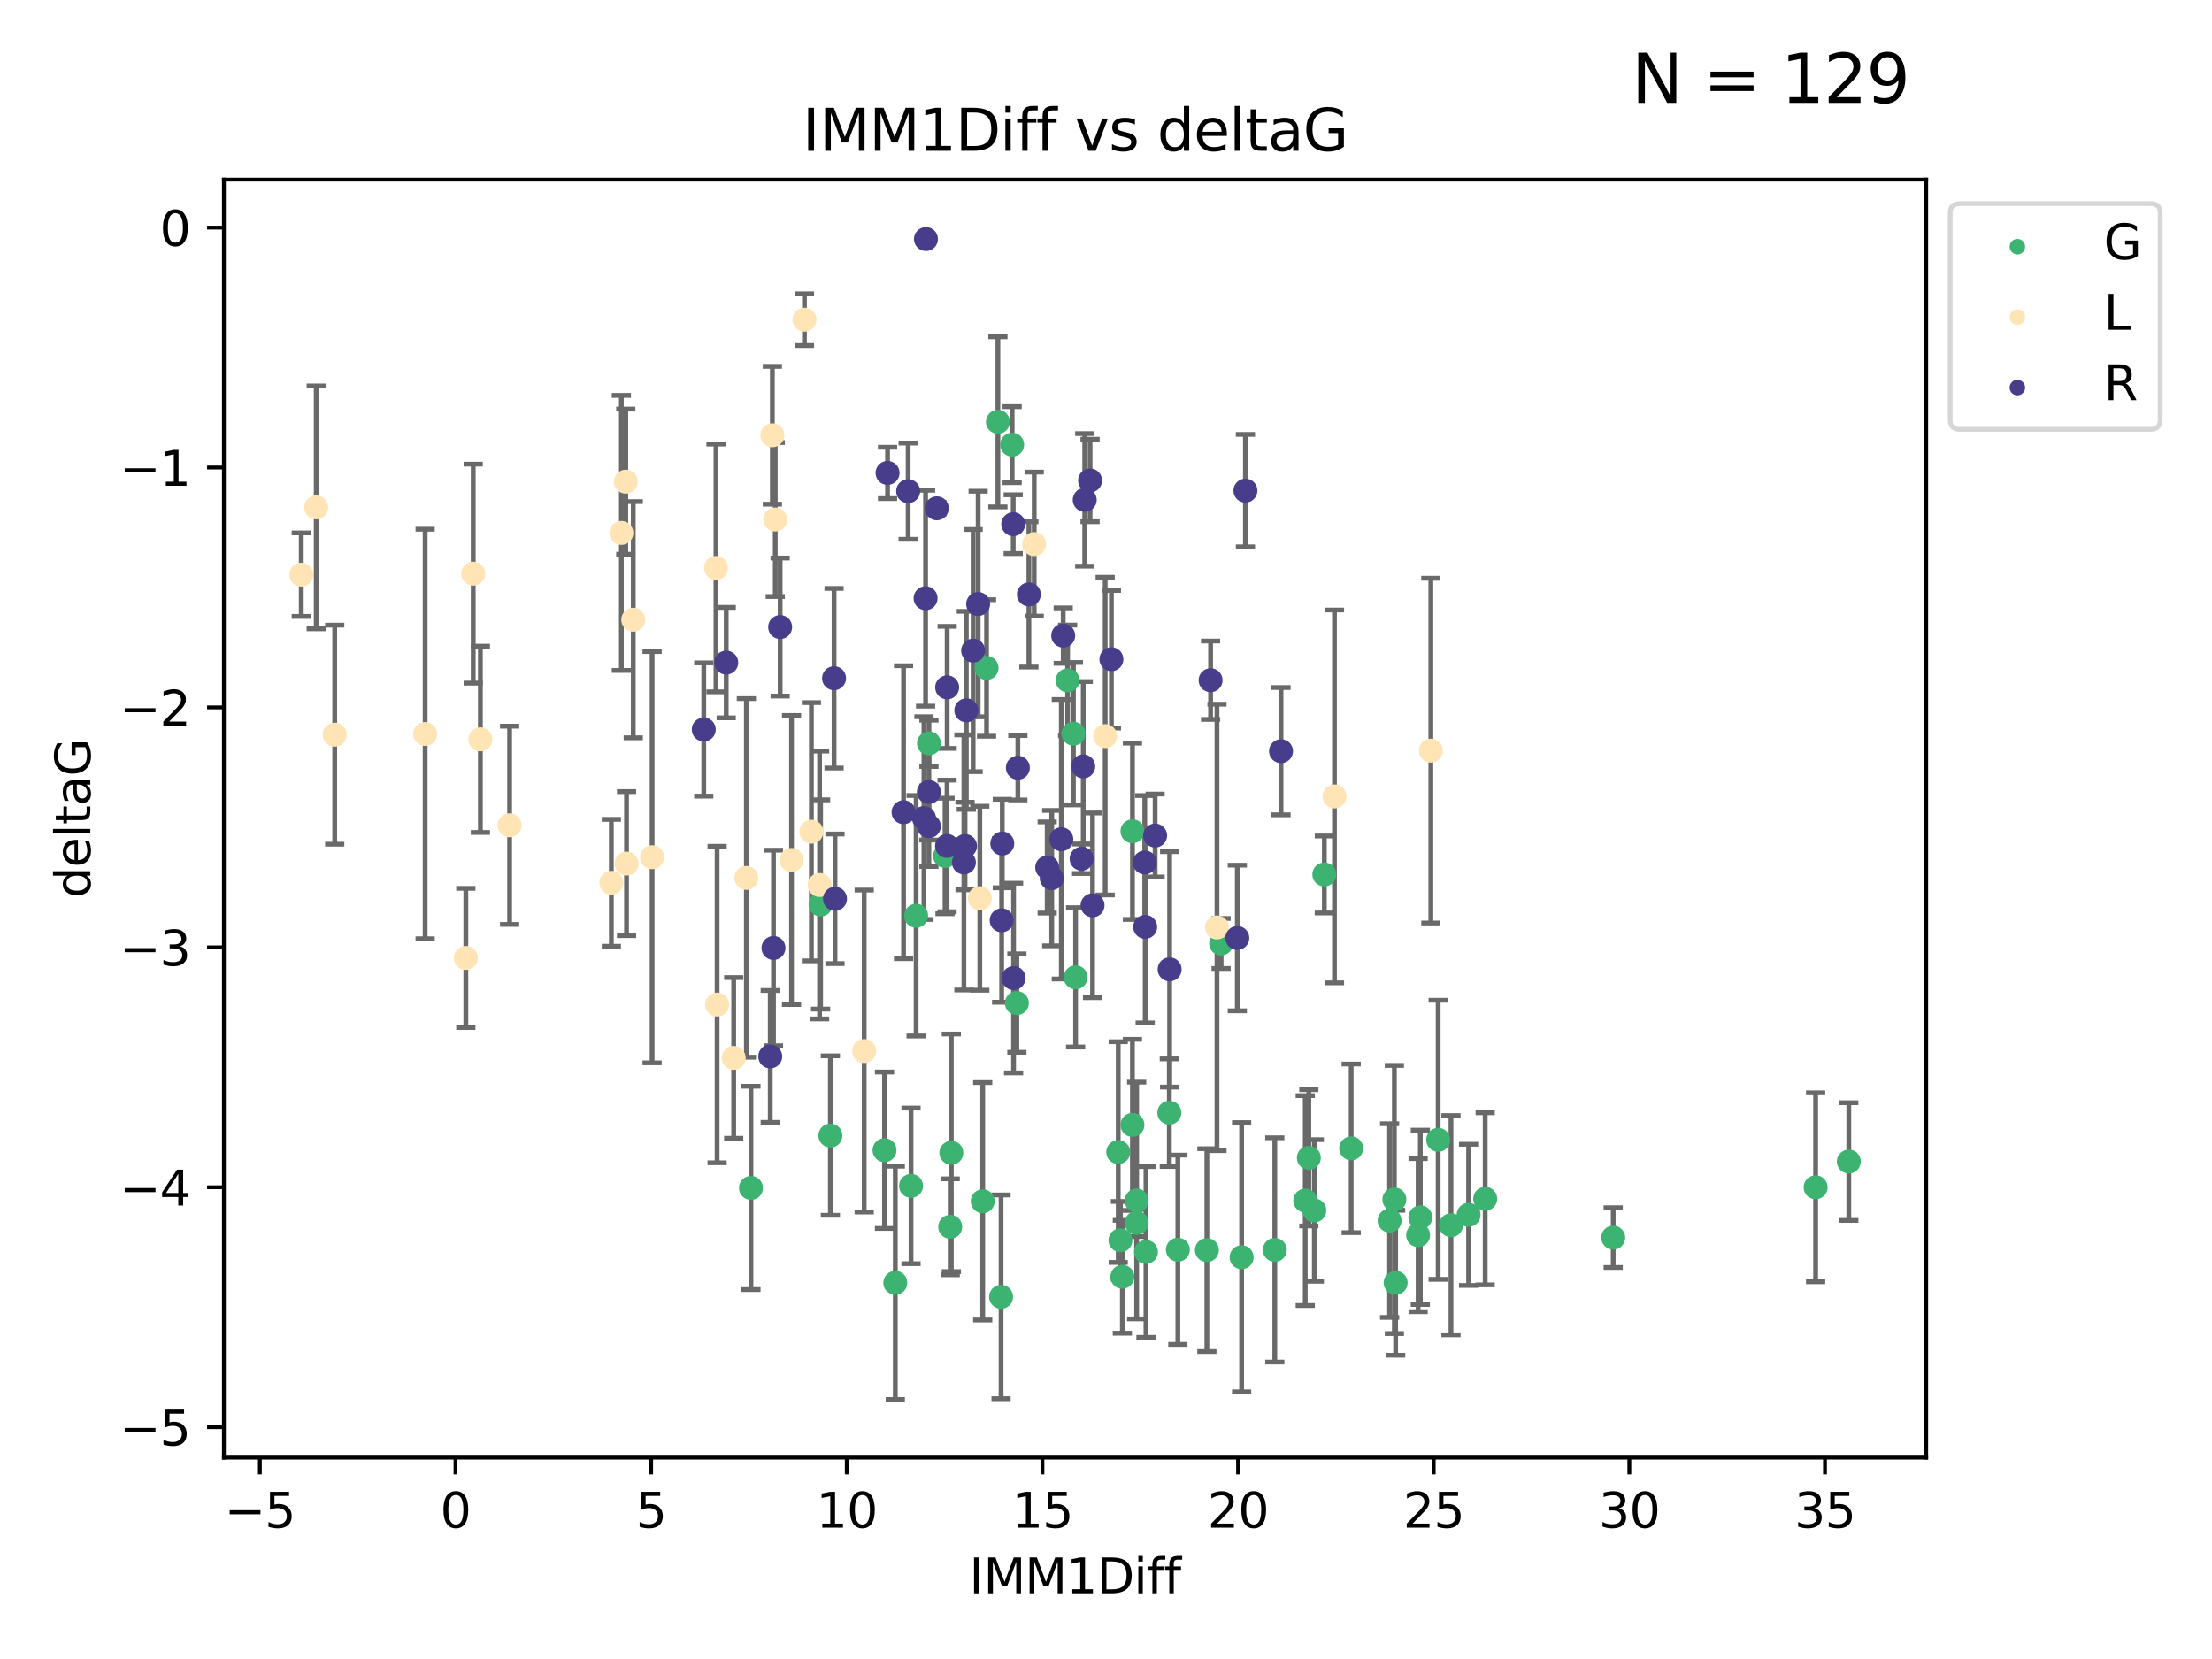 <?xml version="1.0" encoding="utf-8" standalone="no"?>
<!DOCTYPE svg PUBLIC "-//W3C//DTD SVG 1.1//EN"
  "http://www.w3.org/Graphics/SVG/1.1/DTD/svg11.dtd">
<svg xmlns:xlink="http://www.w3.org/1999/xlink" width="460.8pt" height="345.6pt" viewBox="0 0 460.8 345.6" xmlns="http://www.w3.org/2000/svg" version="1.1">
 <defs>
  <style type="text/css">*{stroke-linejoin: round; stroke-linecap: butt}</style>
 </defs>
 <g id="figure_1">
  <g id="patch_1">
   <path d="M 0 345.6 
L 460.8 345.6 
L 460.8 0 
L 0 0 
z
" style="fill: #ffffff"/>
  </g>
  <g id="axes_1">
   <g id="patch_2">
    <path d="M 46.64 303.64 
L 401.26 303.64 
L 401.26 37.411 
L 46.64 37.411 
z
" style="fill: #ffffff"/>
   </g>
   <g id="PathCollection_1">
    <defs>
     <path id="m04153964f6" d="M 0 1.118 
C 0.297 1.118 0.581 1 0.791 0.791 
C 1 0.581 1.118 0.297 1.118 0 
C 1.118 -0.297 1 -0.581 0.791 -0.791 
C 0.581 -1 0.297 -1.118 0 -1.118 
C -0.297 -1.118 -0.581 -1 -0.791 -0.791 
C -1 -0.581 -1.118 -0.297 -1.118 0 
C -1.118 0.297 -1 0.581 -0.791 0.791 
C -0.581 1 -0.297 1.118 0 1.118 
z
" style="stroke: #3cb371"/>
    </defs>
    <g clip-path="url(#p7dcf704cfd)">
     <use xlink:href="#m04153964f6" x="186.508" y="267.238" style="fill: #3cb371; stroke: #3cb371"/>
     <use xlink:href="#m04153964f6" x="156.439" y="247.466" style="fill: #3cb371; stroke: #3cb371"/>
     <use xlink:href="#m04153964f6" x="295.887" y="253.593" style="fill: #3cb371; stroke: #3cb371"/>
     <use xlink:href="#m04153964f6" x="258.653" y="261.905" style="fill: #3cb371; stroke: #3cb371"/>
     <use xlink:href="#m04153964f6" x="197.944" y="255.566" style="fill: #3cb371; stroke: #3cb371"/>
     <use xlink:href="#m04153964f6" x="233.809" y="265.978" style="fill: #3cb371; stroke: #3cb371"/>
     <use xlink:href="#m04153964f6" x="309.393" y="249.735" style="fill: #3cb371; stroke: #3cb371"/>
     <use xlink:href="#m04153964f6" x="245.367" y="260.345" style="fill: #3cb371; stroke: #3cb371"/>
     <use xlink:href="#m04153964f6" x="299.596" y="237.445" style="fill: #3cb371; stroke: #3cb371"/>
     <use xlink:href="#m04153964f6" x="272.657" y="241.189" style="fill: #3cb371; stroke: #3cb371"/>
     <use xlink:href="#m04153964f6" x="290.475" y="249.877" style="fill: #3cb371; stroke: #3cb371"/>
     <use xlink:href="#m04153964f6" x="265.565" y="260.381" style="fill: #3cb371; stroke: #3cb371"/>
     <use xlink:href="#m04153964f6" x="305.937" y="253.078" style="fill: #3cb371; stroke: #3cb371"/>
     <use xlink:href="#m04153964f6" x="302.269" y="255.239" style="fill: #3cb371; stroke: #3cb371"/>
     <use xlink:href="#m04153964f6" x="295.422" y="257.304" style="fill: #3cb371; stroke: #3cb371"/>
     <use xlink:href="#m04153964f6" x="232.945" y="240.001" style="fill: #3cb371; stroke: #3cb371"/>
     <use xlink:href="#m04153964f6" x="251.415" y="260.42" style="fill: #3cb371; stroke: #3cb371"/>
     <use xlink:href="#m04153964f6" x="236.784" y="250.094" style="fill: #3cb371; stroke: #3cb371"/>
     <use xlink:href="#m04153964f6" x="233.409" y="258.373" style="fill: #3cb371; stroke: #3cb371"/>
     <use xlink:href="#m04153964f6" x="273.798" y="252.161" style="fill: #3cb371; stroke: #3cb371"/>
     <use xlink:href="#m04153964f6" x="238.724" y="260.808" style="fill: #3cb371; stroke: #3cb371"/>
     <use xlink:href="#m04153964f6" x="193.518" y="154.851" style="fill: #3cb371; stroke: #3cb371"/>
     <use xlink:href="#m04153964f6" x="207.88" y="87.874" style="fill: #3cb371; stroke: #3cb371"/>
     <use xlink:href="#m04153964f6" x="336.063" y="257.818" style="fill: #3cb371; stroke: #3cb371"/>
     <use xlink:href="#m04153964f6" x="271.907" y="250.105" style="fill: #3cb371; stroke: #3cb371"/>
     <use xlink:href="#m04153964f6" x="290.736" y="267.224" style="fill: #3cb371; stroke: #3cb371"/>
     <use xlink:href="#m04153964f6" x="184.259" y="239.611" style="fill: #3cb371; stroke: #3cb371"/>
     <use xlink:href="#m04153964f6" x="211.833" y="208.959" style="fill: #3cb371; stroke: #3cb371"/>
     <use xlink:href="#m04153964f6" x="236.784" y="254.751" style="fill: #3cb371; stroke: #3cb371"/>
     <use xlink:href="#m04153964f6" x="289.48" y="254.273" style="fill: #3cb371; stroke: #3cb371"/>
     <use xlink:href="#m04153964f6" x="208.54" y="270.152" style="fill: #3cb371; stroke: #3cb371"/>
     <use xlink:href="#m04153964f6" x="235.904" y="234.336" style="fill: #3cb371; stroke: #3cb371"/>
     <use xlink:href="#m04153964f6" x="385.141" y="241.975" style="fill: #3cb371; stroke: #3cb371"/>
     <use xlink:href="#m04153964f6" x="210.847" y="92.629" style="fill: #3cb371; stroke: #3cb371"/>
     <use xlink:href="#m04153964f6" x="378.229" y="247.335" style="fill: #3cb371; stroke: #3cb371"/>
     <use xlink:href="#m04153964f6" x="222.405" y="141.734" style="fill: #3cb371; stroke: #3cb371"/>
     <use xlink:href="#m04153964f6" x="189.785" y="247.042" style="fill: #3cb371; stroke: #3cb371"/>
     <use xlink:href="#m04153964f6" x="243.59" y="231.794" style="fill: #3cb371; stroke: #3cb371"/>
     <use xlink:href="#m04153964f6" x="196.868" y="178.317" style="fill: #3cb371; stroke: #3cb371"/>
     <use xlink:href="#m04153964f6" x="190.845" y="190.766" style="fill: #3cb371; stroke: #3cb371"/>
     <use xlink:href="#m04153964f6" x="223.612" y="152.841" style="fill: #3cb371; stroke: #3cb371"/>
     <use xlink:href="#m04153964f6" x="254.382" y="196.541" style="fill: #3cb371; stroke: #3cb371"/>
     <use xlink:href="#m04153964f6" x="224.068" y="203.599" style="fill: #3cb371; stroke: #3cb371"/>
     <use xlink:href="#m04153964f6" x="281.476" y="239.222" style="fill: #3cb371; stroke: #3cb371"/>
     <use xlink:href="#m04153964f6" x="170.948" y="188.418" style="fill: #3cb371; stroke: #3cb371"/>
     <use xlink:href="#m04153964f6" x="205.516" y="139.147" style="fill: #3cb371; stroke: #3cb371"/>
     <use xlink:href="#m04153964f6" x="198.18" y="240.154" style="fill: #3cb371; stroke: #3cb371"/>
     <use xlink:href="#m04153964f6" x="204.718" y="250.247" style="fill: #3cb371; stroke: #3cb371"/>
     <use xlink:href="#m04153964f6" x="235.912" y="173.169" style="fill: #3cb371; stroke: #3cb371"/>
     <use xlink:href="#m04153964f6" x="275.884" y="182.168" style="fill: #3cb371; stroke: #3cb371"/>
     <use xlink:href="#m04153964f6" x="172.986" y="236.555" style="fill: #3cb371; stroke: #3cb371"/>
    </g>
   </g>
   <g id="PathCollection_2">
    <defs>
     <path id="mc58f54d833" d="M 0 1.118 
C 0.297 1.118 0.581 1 0.791 0.791 
C 1 0.581 1.118 0.297 1.118 0 
C 1.118 -0.297 1 -0.581 0.791 -0.791 
C 0.581 -1 0.297 -1.118 0 -1.118 
C -0.297 -1.118 -0.581 -1 -0.791 -0.791 
C -1 -0.581 -1.118 -0.297 -1.118 0 
C -1.118 0.297 -1 0.581 -0.791 0.791 
C -0.581 1 -0.297 1.118 0 1.118 
z
" style="stroke: #ffe4b5"/>
    </defs>
    <g clip-path="url(#p7dcf704cfd)">
     <use xlink:href="#mc58f54d833" x="97.042" y="199.556" style="fill: #ffe4b5; stroke: #ffe4b5"/>
     <use xlink:href="#mc58f54d833" x="127.356" y="183.904" style="fill: #ffe4b5; stroke: #ffe4b5"/>
     <use xlink:href="#mc58f54d833" x="62.759" y="119.712" style="fill: #ffe4b5; stroke: #ffe4b5"/>
     <use xlink:href="#mc58f54d833" x="106.163" y="171.924" style="fill: #ffe4b5; stroke: #ffe4b5"/>
     <use xlink:href="#mc58f54d833" x="135.849" y="178.567" style="fill: #ffe4b5; stroke: #ffe4b5"/>
     <use xlink:href="#mc58f54d833" x="69.728" y="153.044" style="fill: #ffe4b5; stroke: #ffe4b5"/>
     <use xlink:href="#mc58f54d833" x="100.075" y="154.017" style="fill: #ffe4b5; stroke: #ffe4b5"/>
     <use xlink:href="#mc58f54d833" x="130.364" y="100.336" style="fill: #ffe4b5; stroke: #ffe4b5"/>
     <use xlink:href="#mc58f54d833" x="155.485" y="182.886" style="fill: #ffe4b5; stroke: #ffe4b5"/>
     <use xlink:href="#mc58f54d833" x="65.873" y="105.698" style="fill: #ffe4b5; stroke: #ffe4b5"/>
     <use xlink:href="#mc58f54d833" x="129.443" y="111.015" style="fill: #ffe4b5; stroke: #ffe4b5"/>
     <use xlink:href="#mc58f54d833" x="131.921" y="129.096" style="fill: #ffe4b5; stroke: #ffe4b5"/>
     <use xlink:href="#mc58f54d833" x="88.565" y="152.902" style="fill: #ffe4b5; stroke: #ffe4b5"/>
     <use xlink:href="#mc58f54d833" x="130.519" y="179.905" style="fill: #ffe4b5; stroke: #ffe4b5"/>
     <use xlink:href="#mc58f54d833" x="149.152" y="118.313" style="fill: #ffe4b5; stroke: #ffe4b5"/>
     <use xlink:href="#mc58f54d833" x="204.114" y="187.117" style="fill: #ffe4b5; stroke: #ffe4b5"/>
     <use xlink:href="#mc58f54d833" x="98.583" y="119.499" style="fill: #ffe4b5; stroke: #ffe4b5"/>
     <use xlink:href="#mc58f54d833" x="161.501" y="108.228" style="fill: #ffe4b5; stroke: #ffe4b5"/>
     <use xlink:href="#mc58f54d833" x="170.736" y="184.364" style="fill: #ffe4b5; stroke: #ffe4b5"/>
     <use xlink:href="#mc58f54d833" x="253.518" y="193.199" style="fill: #ffe4b5; stroke: #ffe4b5"/>
     <use xlink:href="#mc58f54d833" x="149.388" y="209.267" style="fill: #ffe4b5; stroke: #ffe4b5"/>
     <use xlink:href="#mc58f54d833" x="180.028" y="218.953" style="fill: #ffe4b5; stroke: #ffe4b5"/>
     <use xlink:href="#mc58f54d833" x="167.581" y="66.595" style="fill: #ffe4b5; stroke: #ffe4b5"/>
     <use xlink:href="#mc58f54d833" x="152.844" y="220.381" style="fill: #ffe4b5; stroke: #ffe4b5"/>
     <use xlink:href="#mc58f54d833" x="215.444" y="113.347" style="fill: #ffe4b5; stroke: #ffe4b5"/>
     <use xlink:href="#mc58f54d833" x="160.898" y="90.675" style="fill: #ffe4b5; stroke: #ffe4b5"/>
     <use xlink:href="#mc58f54d833" x="164.892" y="179.152" style="fill: #ffe4b5; stroke: #ffe4b5"/>
     <use xlink:href="#mc58f54d833" x="230.23" y="153.349" style="fill: #ffe4b5; stroke: #ffe4b5"/>
     <use xlink:href="#mc58f54d833" x="169.032" y="173.265" style="fill: #ffe4b5; stroke: #ffe4b5"/>
     <use xlink:href="#mc58f54d833" x="277.995" y="165.912" style="fill: #ffe4b5; stroke: #ffe4b5"/>
     <use xlink:href="#mc58f54d833" x="298.071" y="156.368" style="fill: #ffe4b5; stroke: #ffe4b5"/>
    </g>
   </g>
   <g id="PathCollection_3">
    <defs>
     <path id="m482de70fe1" d="M 0 1.118 
C 0.297 1.118 0.581 1 0.791 0.791 
C 1 0.581 1.118 0.297 1.118 0 
C 1.118 -0.297 1 -0.581 0.791 -0.791 
C 0.581 -1 0.297 -1.118 0 -1.118 
C -0.297 -1.118 -0.581 -1 -0.791 -0.791 
C -1 -0.581 -1.118 -0.297 -1.118 0 
C -1.118 0.297 -1 0.581 -0.791 0.791 
C -0.581 1 -0.297 1.118 0 1.118 
z
" style="stroke: #483d8b"/>
    </defs>
    <g clip-path="url(#p7dcf704cfd)">
     <use xlink:href="#m482de70fe1" x="197.284" y="176.224" style="fill: #483d8b; stroke: #483d8b"/>
     <use xlink:href="#m482de70fe1" x="240.631" y="174.058" style="fill: #483d8b; stroke: #483d8b"/>
     <use xlink:href="#m482de70fe1" x="151.288" y="138.033" style="fill: #483d8b; stroke: #483d8b"/>
     <use xlink:href="#m482de70fe1" x="252.189" y="141.704" style="fill: #483d8b; stroke: #483d8b"/>
     <use xlink:href="#m482de70fe1" x="266.861" y="156.481" style="fill: #483d8b; stroke: #483d8b"/>
     <use xlink:href="#m482de70fe1" x="212.037" y="159.931" style="fill: #483d8b; stroke: #483d8b"/>
     <use xlink:href="#m482de70fe1" x="192.475" y="170.423" style="fill: #483d8b; stroke: #483d8b"/>
     <use xlink:href="#m482de70fe1" x="238.561" y="193.083" style="fill: #483d8b; stroke: #483d8b"/>
     <use xlink:href="#m482de70fe1" x="197.308" y="143.193" style="fill: #483d8b; stroke: #483d8b"/>
     <use xlink:href="#m482de70fe1" x="173.947" y="187.239" style="fill: #483d8b; stroke: #483d8b"/>
     <use xlink:href="#m482de70fe1" x="184.894" y="98.518" style="fill: #483d8b; stroke: #483d8b"/>
     <use xlink:href="#m482de70fe1" x="146.609" y="151.97" style="fill: #483d8b; stroke: #483d8b"/>
     <use xlink:href="#m482de70fe1" x="193.502" y="172.105" style="fill: #483d8b; stroke: #483d8b"/>
     <use xlink:href="#m482de70fe1" x="188.228" y="169.196" style="fill: #483d8b; stroke: #483d8b"/>
     <use xlink:href="#m482de70fe1" x="203.764" y="125.823" style="fill: #483d8b; stroke: #483d8b"/>
     <use xlink:href="#m482de70fe1" x="173.752" y="141.288" style="fill: #483d8b; stroke: #483d8b"/>
     <use xlink:href="#m482de70fe1" x="202.721" y="135.531" style="fill: #483d8b; stroke: #483d8b"/>
     <use xlink:href="#m482de70fe1" x="221.484" y="132.407" style="fill: #483d8b; stroke: #483d8b"/>
     <use xlink:href="#m482de70fe1" x="162.52" y="130.624" style="fill: #483d8b; stroke: #483d8b"/>
     <use xlink:href="#m482de70fe1" x="227.598" y="188.594" style="fill: #483d8b; stroke: #483d8b"/>
     <use xlink:href="#m482de70fe1" x="160.457" y="220.076" style="fill: #483d8b; stroke: #483d8b"/>
     <use xlink:href="#m482de70fe1" x="161.134" y="197.479" style="fill: #483d8b; stroke: #483d8b"/>
     <use xlink:href="#m482de70fe1" x="189.182" y="102.32" style="fill: #483d8b; stroke: #483d8b"/>
     <use xlink:href="#m482de70fe1" x="201.302" y="147.982" style="fill: #483d8b; stroke: #483d8b"/>
     <use xlink:href="#m482de70fe1" x="225.323" y="178.89" style="fill: #483d8b; stroke: #483d8b"/>
     <use xlink:href="#m482de70fe1" x="192.89" y="49.798" style="fill: #483d8b; stroke: #483d8b"/>
     <use xlink:href="#m482de70fe1" x="218.151" y="180.711" style="fill: #483d8b; stroke: #483d8b"/>
     <use xlink:href="#m482de70fe1" x="214.336" y="123.826" style="fill: #483d8b; stroke: #483d8b"/>
     <use xlink:href="#m482de70fe1" x="208.663" y="191.72" style="fill: #483d8b; stroke: #483d8b"/>
     <use xlink:href="#m482de70fe1" x="193.502" y="164.991" style="fill: #483d8b; stroke: #483d8b"/>
     <use xlink:href="#m482de70fe1" x="211.075" y="109.192" style="fill: #483d8b; stroke: #483d8b"/>
     <use xlink:href="#m482de70fe1" x="195.156" y="105.89" style="fill: #483d8b; stroke: #483d8b"/>
     <use xlink:href="#m482de70fe1" x="200.797" y="179.662" style="fill: #483d8b; stroke: #483d8b"/>
     <use xlink:href="#m482de70fe1" x="227.084" y="100.09" style="fill: #483d8b; stroke: #483d8b"/>
     <use xlink:href="#m482de70fe1" x="225.967" y="104.134" style="fill: #483d8b; stroke: #483d8b"/>
     <use xlink:href="#m482de70fe1" x="225.658" y="159.654" style="fill: #483d8b; stroke: #483d8b"/>
     <use xlink:href="#m482de70fe1" x="208.793" y="175.724" style="fill: #483d8b; stroke: #483d8b"/>
     <use xlink:href="#m482de70fe1" x="201.033" y="176.245" style="fill: #483d8b; stroke: #483d8b"/>
     <use xlink:href="#m482de70fe1" x="211.149" y="203.749" style="fill: #483d8b; stroke: #483d8b"/>
     <use xlink:href="#m482de70fe1" x="221.093" y="174.829" style="fill: #483d8b; stroke: #483d8b"/>
     <use xlink:href="#m482de70fe1" x="259.444" y="102.204" style="fill: #483d8b; stroke: #483d8b"/>
     <use xlink:href="#m482de70fe1" x="219.096" y="182.931" style="fill: #483d8b; stroke: #483d8b"/>
     <use xlink:href="#m482de70fe1" x="192.817" y="124.62" style="fill: #483d8b; stroke: #483d8b"/>
     <use xlink:href="#m482de70fe1" x="257.756" y="195.399" style="fill: #483d8b; stroke: #483d8b"/>
     <use xlink:href="#m482de70fe1" x="238.479" y="179.667" style="fill: #483d8b; stroke: #483d8b"/>
     <use xlink:href="#m482de70fe1" x="231.526" y="137.325" style="fill: #483d8b; stroke: #483d8b"/>
     <use xlink:href="#m482de70fe1" x="243.655" y="201.933" style="fill: #483d8b; stroke: #483d8b"/>
    </g>
   </g>
   <g id="matplotlib.axis_1">
    <g id="xtick_1">
     <g id="line2d_1">
      <defs>
       <path id="ma12db6266e" d="M 0 0 
L 0 3.5 
" style="stroke: #000000; stroke-width: 0.8"/>
      </defs>
      <g>
       <use xlink:href="#ma12db6266e" x="54.135" y="303.64" style="stroke: #000000; stroke-width: 0.8"/>
      </g>
     </g>
     <g id="text_1">
      <!-- −5 -->
      <g transform="translate(46.764 318.238)scale(0.1 -0.1)">
       <defs>
        <path id="DejaVuSans-2212" d="M 678 2272 
L 4684 2272 
L 4684 1741 
L 678 1741 
L 678 2272 
z
" transform="scale(0.016)"/>
        <path id="DejaVuSans-35" d="M 691 4666 
L 3169 4666 
L 3169 4134 
L 1269 4134 
L 1269 2991 
Q 1406 3038 1543 3061 
Q 1681 3084 1819 3084 
Q 2600 3084 3056 2656 
Q 3513 2228 3513 1497 
Q 3513 744 3044 326 
Q 2575 -91 1722 -91 
Q 1428 -91 1123 -41 
Q 819 9 494 109 
L 494 744 
Q 775 591 1075 516 
Q 1375 441 1709 441 
Q 2250 441 2565 725 
Q 2881 1009 2881 1497 
Q 2881 1984 2565 2268 
Q 2250 2553 1709 2553 
Q 1456 2553 1204 2497 
Q 953 2441 691 2322 
L 691 4666 
z
" transform="scale(0.016)"/>
       </defs>
       <use xlink:href="#DejaVuSans-2212"/>
       <use xlink:href="#DejaVuSans-35" x="83.789"/>
      </g>
     </g>
    </g>
    <g id="xtick_2">
     <g id="line2d_2">
      <g>
       <use xlink:href="#ma12db6266e" x="94.89" y="303.64" style="stroke: #000000; stroke-width: 0.8"/>
      </g>
     </g>
     <g id="text_2">
      <!-- 0 -->
      <g transform="translate(91.709 318.238)scale(0.1 -0.1)">
       <defs>
        <path id="DejaVuSans-30" d="M 2034 4250 
Q 1547 4250 1301 3770 
Q 1056 3291 1056 2328 
Q 1056 1369 1301 889 
Q 1547 409 2034 409 
Q 2525 409 2770 889 
Q 3016 1369 3016 2328 
Q 3016 3291 2770 3770 
Q 2525 4250 2034 4250 
z
M 2034 4750 
Q 2819 4750 3233 4129 
Q 3647 3509 3647 2328 
Q 3647 1150 3233 529 
Q 2819 -91 2034 -91 
Q 1250 -91 836 529 
Q 422 1150 422 2328 
Q 422 3509 836 4129 
Q 1250 4750 2034 4750 
z
" transform="scale(0.016)"/>
       </defs>
       <use xlink:href="#DejaVuSans-30"/>
      </g>
     </g>
    </g>
    <g id="xtick_3">
     <g id="line2d_3">
      <g>
       <use xlink:href="#ma12db6266e" x="135.646" y="303.64" style="stroke: #000000; stroke-width: 0.8"/>
      </g>
     </g>
     <g id="text_3">
      <!-- 5 -->
      <g transform="translate(132.464 318.238)scale(0.1 -0.1)">
       <use xlink:href="#DejaVuSans-35"/>
      </g>
     </g>
    </g>
    <g id="xtick_4">
     <g id="line2d_4">
      <g>
       <use xlink:href="#ma12db6266e" x="176.401" y="303.64" style="stroke: #000000; stroke-width: 0.8"/>
      </g>
     </g>
     <g id="text_4">
      <!-- 10 -->
      <g transform="translate(170.038 318.238)scale(0.1 -0.1)">
       <defs>
        <path id="DejaVuSans-31" d="M 794 531 
L 1825 531 
L 1825 4091 
L 703 3866 
L 703 4441 
L 1819 4666 
L 2450 4666 
L 2450 531 
L 3481 531 
L 3481 0 
L 794 0 
L 794 531 
z
" transform="scale(0.016)"/>
       </defs>
       <use xlink:href="#DejaVuSans-31"/>
       <use xlink:href="#DejaVuSans-30" x="63.623"/>
      </g>
     </g>
    </g>
    <g id="xtick_5">
     <g id="line2d_5">
      <g>
       <use xlink:href="#ma12db6266e" x="217.156" y="303.64" style="stroke: #000000; stroke-width: 0.8"/>
      </g>
     </g>
     <g id="text_5">
      <!-- 15 -->
      <g transform="translate(210.794 318.238)scale(0.1 -0.1)">
       <use xlink:href="#DejaVuSans-31"/>
       <use xlink:href="#DejaVuSans-35" x="63.623"/>
      </g>
     </g>
    </g>
    <g id="xtick_6">
     <g id="line2d_6">
      <g>
       <use xlink:href="#ma12db6266e" x="257.911" y="303.64" style="stroke: #000000; stroke-width: 0.8"/>
      </g>
     </g>
     <g id="text_6">
      <!-- 20 -->
      <g transform="translate(251.549 318.238)scale(0.1 -0.1)">
       <defs>
        <path id="DejaVuSans-32" d="M 1228 531 
L 3431 531 
L 3431 0 
L 469 0 
L 469 531 
Q 828 903 1448 1529 
Q 2069 2156 2228 2338 
Q 2531 2678 2651 2914 
Q 2772 3150 2772 3378 
Q 2772 3750 2511 3984 
Q 2250 4219 1831 4219 
Q 1534 4219 1204 4116 
Q 875 4013 500 3803 
L 500 4441 
Q 881 4594 1212 4672 
Q 1544 4750 1819 4750 
Q 2544 4750 2975 4387 
Q 3406 4025 3406 3419 
Q 3406 3131 3298 2873 
Q 3191 2616 2906 2266 
Q 2828 2175 2409 1742 
Q 1991 1309 1228 531 
z
" transform="scale(0.016)"/>
       </defs>
       <use xlink:href="#DejaVuSans-32"/>
       <use xlink:href="#DejaVuSans-30" x="63.623"/>
      </g>
     </g>
    </g>
    <g id="xtick_7">
     <g id="line2d_7">
      <g>
       <use xlink:href="#ma12db6266e" x="298.667" y="303.64" style="stroke: #000000; stroke-width: 0.8"/>
      </g>
     </g>
     <g id="text_7">
      <!-- 25 -->
      <g transform="translate(292.304 318.238)scale(0.1 -0.1)">
       <use xlink:href="#DejaVuSans-32"/>
       <use xlink:href="#DejaVuSans-35" x="63.623"/>
      </g>
     </g>
    </g>
    <g id="xtick_8">
     <g id="line2d_8">
      <g>
       <use xlink:href="#ma12db6266e" x="339.422" y="303.64" style="stroke: #000000; stroke-width: 0.8"/>
      </g>
     </g>
     <g id="text_8">
      <!-- 30 -->
      <g transform="translate(333.059 318.238)scale(0.1 -0.1)">
       <defs>
        <path id="DejaVuSans-33" d="M 2597 2516 
Q 3050 2419 3304 2112 
Q 3559 1806 3559 1356 
Q 3559 666 3084 287 
Q 2609 -91 1734 -91 
Q 1441 -91 1130 -33 
Q 819 25 488 141 
L 488 750 
Q 750 597 1062 519 
Q 1375 441 1716 441 
Q 2309 441 2620 675 
Q 2931 909 2931 1356 
Q 2931 1769 2642 2001 
Q 2353 2234 1838 2234 
L 1294 2234 
L 1294 2753 
L 1863 2753 
Q 2328 2753 2575 2939 
Q 2822 3125 2822 3475 
Q 2822 3834 2567 4026 
Q 2313 4219 1838 4219 
Q 1578 4219 1281 4162 
Q 984 4106 628 3988 
L 628 4550 
Q 988 4650 1302 4700 
Q 1616 4750 1894 4750 
Q 2613 4750 3031 4423 
Q 3450 4097 3450 3541 
Q 3450 3153 3228 2886 
Q 3006 2619 2597 2516 
z
" transform="scale(0.016)"/>
       </defs>
       <use xlink:href="#DejaVuSans-33"/>
       <use xlink:href="#DejaVuSans-30" x="63.623"/>
      </g>
     </g>
    </g>
    <g id="xtick_9">
     <g id="line2d_9">
      <g>
       <use xlink:href="#ma12db6266e" x="380.177" y="303.64" style="stroke: #000000; stroke-width: 0.8"/>
      </g>
     </g>
     <g id="text_9">
      <!-- 35 -->
      <g transform="translate(373.814 318.238)scale(0.1 -0.1)">
       <use xlink:href="#DejaVuSans-33"/>
       <use xlink:href="#DejaVuSans-35" x="63.623"/>
      </g>
     </g>
    </g>
    <g id="text_10">
     <!-- IMM1Diff -->
     <g transform="translate(201.906 331.917)scale(0.1 -0.1)">
      <defs>
       <path id="DejaVuSans-49" d="M 628 4666 
L 1259 4666 
L 1259 0 
L 628 0 
L 628 4666 
z
" transform="scale(0.016)"/>
       <path id="DejaVuSans-4d" d="M 628 4666 
L 1569 4666 
L 2759 1491 
L 3956 4666 
L 4897 4666 
L 4897 0 
L 4281 0 
L 4281 4097 
L 3078 897 
L 2444 897 
L 1241 4097 
L 1241 0 
L 628 0 
L 628 4666 
z
" transform="scale(0.016)"/>
       <path id="DejaVuSans-44" d="M 1259 4147 
L 1259 519 
L 2022 519 
Q 2988 519 3436 956 
Q 3884 1394 3884 2338 
Q 3884 3275 3436 3711 
Q 2988 4147 2022 4147 
L 1259 4147 
z
M 628 4666 
L 1925 4666 
Q 3281 4666 3915 4102 
Q 4550 3538 4550 2338 
Q 4550 1131 3912 565 
Q 3275 0 1925 0 
L 628 0 
L 628 4666 
z
" transform="scale(0.016)"/>
       <path id="DejaVuSans-69" d="M 603 3500 
L 1178 3500 
L 1178 0 
L 603 0 
L 603 3500 
z
M 603 4863 
L 1178 4863 
L 1178 4134 
L 603 4134 
L 603 4863 
z
" transform="scale(0.016)"/>
       <path id="DejaVuSans-66" d="M 2375 4863 
L 2375 4384 
L 1825 4384 
Q 1516 4384 1395 4259 
Q 1275 4134 1275 3809 
L 1275 3500 
L 2222 3500 
L 2222 3053 
L 1275 3053 
L 1275 0 
L 697 0 
L 697 3053 
L 147 3053 
L 147 3500 
L 697 3500 
L 697 3744 
Q 697 4328 969 4595 
Q 1241 4863 1831 4863 
L 2375 4863 
z
" transform="scale(0.016)"/>
      </defs>
      <use xlink:href="#DejaVuSans-49"/>
      <use xlink:href="#DejaVuSans-4d" x="29.492"/>
      <use xlink:href="#DejaVuSans-4d" x="115.771"/>
      <use xlink:href="#DejaVuSans-31" x="202.051"/>
      <use xlink:href="#DejaVuSans-44" x="265.674"/>
      <use xlink:href="#DejaVuSans-69" x="342.676"/>
      <use xlink:href="#DejaVuSans-66" x="370.459"/>
      <use xlink:href="#DejaVuSans-66" x="405.664"/>
     </g>
    </g>
   </g>
   <g id="matplotlib.axis_2">
    <g id="ytick_1">
     <g id="line2d_10">
      <defs>
       <path id="mcce617ff79" d="M 0 0 
L -3.5 0 
" style="stroke: #000000; stroke-width: 0.8"/>
      </defs>
      <g>
       <use xlink:href="#mcce617ff79" x="46.64" y="297.306" style="stroke: #000000; stroke-width: 0.8"/>
      </g>
     </g>
     <g id="text_11">
      <!-- −5 -->
      <g transform="translate(24.898 301.106)scale(0.1 -0.1)">
       <use xlink:href="#DejaVuSans-2212"/>
       <use xlink:href="#DejaVuSans-35" x="83.789"/>
      </g>
     </g>
    </g>
    <g id="ytick_2">
     <g id="line2d_11">
      <g>
       <use xlink:href="#mcce617ff79" x="46.64" y="247.327" style="stroke: #000000; stroke-width: 0.8"/>
      </g>
     </g>
     <g id="text_12">
      <!-- −4 -->
      <g transform="translate(24.898 251.126)scale(0.1 -0.1)">
       <defs>
        <path id="DejaVuSans-34" d="M 2419 4116 
L 825 1625 
L 2419 1625 
L 2419 4116 
z
M 2253 4666 
L 3047 4666 
L 3047 1625 
L 3713 1625 
L 3713 1100 
L 3047 1100 
L 3047 0 
L 2419 0 
L 2419 1100 
L 313 1100 
L 313 1709 
L 2253 4666 
z
" transform="scale(0.016)"/>
       </defs>
       <use xlink:href="#DejaVuSans-2212"/>
       <use xlink:href="#DejaVuSans-34" x="83.789"/>
      </g>
     </g>
    </g>
    <g id="ytick_3">
     <g id="line2d_12">
      <g>
       <use xlink:href="#mcce617ff79" x="46.64" y="197.347" style="stroke: #000000; stroke-width: 0.8"/>
      </g>
     </g>
     <g id="text_13">
      <!-- −3 -->
      <g transform="translate(24.898 201.147)scale(0.1 -0.1)">
       <use xlink:href="#DejaVuSans-2212"/>
       <use xlink:href="#DejaVuSans-33" x="83.789"/>
      </g>
     </g>
    </g>
    <g id="ytick_4">
     <g id="line2d_13">
      <g>
       <use xlink:href="#mcce617ff79" x="46.64" y="147.368" style="stroke: #000000; stroke-width: 0.8"/>
      </g>
     </g>
     <g id="text_14">
      <!-- −2 -->
      <g transform="translate(24.898 151.167)scale(0.1 -0.1)">
       <use xlink:href="#DejaVuSans-2212"/>
       <use xlink:href="#DejaVuSans-32" x="83.789"/>
      </g>
     </g>
    </g>
    <g id="ytick_5">
     <g id="line2d_14">
      <g>
       <use xlink:href="#mcce617ff79" x="46.64" y="97.389" style="stroke: #000000; stroke-width: 0.8"/>
      </g>
     </g>
     <g id="text_15">
      <!-- −1 -->
      <g transform="translate(24.898 101.188)scale(0.1 -0.1)">
       <use xlink:href="#DejaVuSans-2212"/>
       <use xlink:href="#DejaVuSans-31" x="83.789"/>
      </g>
     </g>
    </g>
    <g id="ytick_6">
     <g id="line2d_15">
      <g>
       <use xlink:href="#mcce617ff79" x="46.64" y="47.409" style="stroke: #000000; stroke-width: 0.8"/>
      </g>
     </g>
     <g id="text_16">
      <!-- 0 -->
      <g transform="translate(33.278 51.208)scale(0.1 -0.1)">
       <use xlink:href="#DejaVuSans-30"/>
      </g>
     </g>
    </g>
    <g id="text_17">
     <!-- deltaG -->
     <g transform="translate(18.818 187.064)rotate(-90)scale(0.1 -0.1)">
      <defs>
       <path id="DejaVuSans-64" d="M 2906 2969 
L 2906 4863 
L 3481 4863 
L 3481 0 
L 2906 0 
L 2906 525 
Q 2725 213 2448 61 
Q 2172 -91 1784 -91 
Q 1150 -91 751 415 
Q 353 922 353 1747 
Q 353 2572 751 3078 
Q 1150 3584 1784 3584 
Q 2172 3584 2448 3432 
Q 2725 3281 2906 2969 
z
M 947 1747 
Q 947 1113 1208 752 
Q 1469 391 1925 391 
Q 2381 391 2643 752 
Q 2906 1113 2906 1747 
Q 2906 2381 2643 2742 
Q 2381 3103 1925 3103 
Q 1469 3103 1208 2742 
Q 947 2381 947 1747 
z
" transform="scale(0.016)"/>
       <path id="DejaVuSans-65" d="M 3597 1894 
L 3597 1613 
L 953 1613 
Q 991 1019 1311 708 
Q 1631 397 2203 397 
Q 2534 397 2845 478 
Q 3156 559 3463 722 
L 3463 178 
Q 3153 47 2828 -22 
Q 2503 -91 2169 -91 
Q 1331 -91 842 396 
Q 353 884 353 1716 
Q 353 2575 817 3079 
Q 1281 3584 2069 3584 
Q 2775 3584 3186 3129 
Q 3597 2675 3597 1894 
z
M 3022 2063 
Q 3016 2534 2758 2815 
Q 2500 3097 2075 3097 
Q 1594 3097 1305 2825 
Q 1016 2553 972 2059 
L 3022 2063 
z
" transform="scale(0.016)"/>
       <path id="DejaVuSans-6c" d="M 603 4863 
L 1178 4863 
L 1178 0 
L 603 0 
L 603 4863 
z
" transform="scale(0.016)"/>
       <path id="DejaVuSans-74" d="M 1172 4494 
L 1172 3500 
L 2356 3500 
L 2356 3053 
L 1172 3053 
L 1172 1153 
Q 1172 725 1289 603 
Q 1406 481 1766 481 
L 2356 481 
L 2356 0 
L 1766 0 
Q 1100 0 847 248 
Q 594 497 594 1153 
L 594 3053 
L 172 3053 
L 172 3500 
L 594 3500 
L 594 4494 
L 1172 4494 
z
" transform="scale(0.016)"/>
       <path id="DejaVuSans-61" d="M 2194 1759 
Q 1497 1759 1228 1600 
Q 959 1441 959 1056 
Q 959 750 1161 570 
Q 1363 391 1709 391 
Q 2188 391 2477 730 
Q 2766 1069 2766 1631 
L 2766 1759 
L 2194 1759 
z
M 3341 1997 
L 3341 0 
L 2766 0 
L 2766 531 
Q 2569 213 2275 61 
Q 1981 -91 1556 -91 
Q 1019 -91 701 211 
Q 384 513 384 1019 
Q 384 1609 779 1909 
Q 1175 2209 1959 2209 
L 2766 2209 
L 2766 2266 
Q 2766 2663 2505 2880 
Q 2244 3097 1772 3097 
Q 1472 3097 1187 3025 
Q 903 2953 641 2809 
L 641 3341 
Q 956 3463 1253 3523 
Q 1550 3584 1831 3584 
Q 2591 3584 2966 3190 
Q 3341 2797 3341 1997 
z
" transform="scale(0.016)"/>
       <path id="DejaVuSans-47" d="M 3809 666 
L 3809 1919 
L 2778 1919 
L 2778 2438 
L 4434 2438 
L 4434 434 
Q 4069 175 3628 42 
Q 3188 -91 2688 -91 
Q 1594 -91 976 548 
Q 359 1188 359 2328 
Q 359 3472 976 4111 
Q 1594 4750 2688 4750 
Q 3144 4750 3555 4637 
Q 3966 4525 4313 4306 
L 4313 3634 
Q 3963 3931 3569 4081 
Q 3175 4231 2741 4231 
Q 1884 4231 1454 3753 
Q 1025 3275 1025 2328 
Q 1025 1384 1454 906 
Q 1884 428 2741 428 
Q 3075 428 3337 486 
Q 3600 544 3809 666 
z
" transform="scale(0.016)"/>
      </defs>
      <use xlink:href="#DejaVuSans-64"/>
      <use xlink:href="#DejaVuSans-65" x="63.477"/>
      <use xlink:href="#DejaVuSans-6c" x="125"/>
      <use xlink:href="#DejaVuSans-74" x="152.783"/>
      <use xlink:href="#DejaVuSans-61" x="191.992"/>
      <use xlink:href="#DejaVuSans-47" x="253.271"/>
     </g>
    </g>
   </g>
   <g id="LineCollection_1">
    <path d="M 186.508 291.539 
L 186.508 242.937 
" clip-path="url(#p7dcf704cfd)" style="fill: none; stroke: #696969"/>
    <path d="M 156.439 268.644 
L 156.439 226.288 
" clip-path="url(#p7dcf704cfd)" style="fill: none; stroke: #696969"/>
    <path d="M 295.887 271.746 
L 295.887 235.44 
" clip-path="url(#p7dcf704cfd)" style="fill: none; stroke: #696969"/>
    <path d="M 258.653 289.949 
L 258.653 233.861 
" clip-path="url(#p7dcf704cfd)" style="fill: none; stroke: #696969"/>
    <path d="M 197.944 265.565 
L 197.944 245.566 
" clip-path="url(#p7dcf704cfd)" style="fill: none; stroke: #696969"/>
    <path d="M 233.809 277.734 
L 233.809 254.222 
" clip-path="url(#p7dcf704cfd)" style="fill: none; stroke: #696969"/>
    <path d="M 309.393 267.667 
L 309.393 231.802 
" clip-path="url(#p7dcf704cfd)" style="fill: none; stroke: #696969"/>
    <path d="M 245.367 280.063 
L 245.367 240.627 
" clip-path="url(#p7dcf704cfd)" style="fill: none; stroke: #696969"/>
    <path d="M 299.596 266.516 
L 299.596 208.375 
" clip-path="url(#p7dcf704cfd)" style="fill: none; stroke: #696969"/>
    <path d="M 272.657 255.385 
L 272.657 226.994 
" clip-path="url(#p7dcf704cfd)" style="fill: none; stroke: #696969"/>
    <path d="M 290.475 277.808 
L 290.475 221.945 
" clip-path="url(#p7dcf704cfd)" style="fill: none; stroke: #696969"/>
    <path d="M 265.565 283.745 
L 265.565 237.018 
" clip-path="url(#p7dcf704cfd)" style="fill: none; stroke: #696969"/>
    <path d="M 305.937 267.785 
L 305.937 238.371 
" clip-path="url(#p7dcf704cfd)" style="fill: none; stroke: #696969"/>
    <path d="M 302.269 278.075 
L 302.269 232.402 
" clip-path="url(#p7dcf704cfd)" style="fill: none; stroke: #696969"/>
    <path d="M 295.422 273.25 
L 295.422 241.358 
" clip-path="url(#p7dcf704cfd)" style="fill: none; stroke: #696969"/>
    <path d="M 232.945 262.988 
L 232.945 217.014 
" clip-path="url(#p7dcf704cfd)" style="fill: none; stroke: #696969"/>
    <path d="M 251.415 281.55 
L 251.415 239.289 
" clip-path="url(#p7dcf704cfd)" style="fill: none; stroke: #696969"/>
    <path d="M 236.784 274.757 
L 236.784 225.431 
" clip-path="url(#p7dcf704cfd)" style="fill: none; stroke: #696969"/>
    <path d="M 233.409 266.455 
L 233.409 250.291 
" clip-path="url(#p7dcf704cfd)" style="fill: none; stroke: #696969"/>
    <path d="M 273.798 266.912 
L 273.798 237.41 
" clip-path="url(#p7dcf704cfd)" style="fill: none; stroke: #696969"/>
    <path d="M 238.724 278.598 
L 238.724 243.017 
" clip-path="url(#p7dcf704cfd)" style="fill: none; stroke: #696969"/>
    <path d="M 193.518 159.671 
L 193.518 150.032 
" clip-path="url(#p7dcf704cfd)" style="fill: none; stroke: #696969"/>
    <path d="M 207.88 105.593 
L 207.88 70.156 
" clip-path="url(#p7dcf704cfd)" style="fill: none; stroke: #696969"/>
    <path d="M 336.063 264.041 
L 336.063 251.595 
" clip-path="url(#p7dcf704cfd)" style="fill: none; stroke: #696969"/>
    <path d="M 271.907 271.967 
L 271.907 228.243 
" clip-path="url(#p7dcf704cfd)" style="fill: none; stroke: #696969"/>
    <path d="M 290.736 282.322 
L 290.736 252.125 
" clip-path="url(#p7dcf704cfd)" style="fill: none; stroke: #696969"/>
    <path d="M 184.259 255.901 
L 184.259 223.32 
" clip-path="url(#p7dcf704cfd)" style="fill: none; stroke: #696969"/>
    <path d="M 211.833 219.211 
L 211.833 198.707 
" clip-path="url(#p7dcf704cfd)" style="fill: none; stroke: #696969"/>
    <path d="M 236.784 257.581 
L 236.784 251.92 
" clip-path="url(#p7dcf704cfd)" style="fill: none; stroke: #696969"/>
    <path d="M 289.48 274.45 
L 289.48 234.096 
" clip-path="url(#p7dcf704cfd)" style="fill: none; stroke: #696969"/>
    <path d="M 208.54 291.373 
L 208.54 248.931 
" clip-path="url(#p7dcf704cfd)" style="fill: none; stroke: #696969"/>
    <path d="M 235.904 252.16 
L 235.904 216.512 
" clip-path="url(#p7dcf704cfd)" style="fill: none; stroke: #696969"/>
    <path d="M 385.141 254.232 
L 385.141 229.719 
" clip-path="url(#p7dcf704cfd)" style="fill: none; stroke: #696969"/>
    <path d="M 210.847 100.547 
L 210.847 84.712 
" clip-path="url(#p7dcf704cfd)" style="fill: none; stroke: #696969"/>
    <path d="M 378.229 267.019 
L 378.229 227.65 
" clip-path="url(#p7dcf704cfd)" style="fill: none; stroke: #696969"/>
    <path d="M 222.405 153.252 
L 222.405 130.217 
" clip-path="url(#p7dcf704cfd)" style="fill: none; stroke: #696969"/>
    <path d="M 189.785 263.255 
L 189.785 230.829 
" clip-path="url(#p7dcf704cfd)" style="fill: none; stroke: #696969"/>
    <path d="M 243.59 243.003 
L 243.59 220.585 
" clip-path="url(#p7dcf704cfd)" style="fill: none; stroke: #696969"/>
    <path d="M 196.868 190.347 
L 196.868 166.287 
" clip-path="url(#p7dcf704cfd)" style="fill: none; stroke: #696969"/>
    <path d="M 190.845 215.814 
L 190.845 165.719 
" clip-path="url(#p7dcf704cfd)" style="fill: none; stroke: #696969"/>
    <path d="M 223.612 167.67 
L 223.612 138.011 
" clip-path="url(#p7dcf704cfd)" style="fill: none; stroke: #696969"/>
    <path d="M 254.382 201.754 
L 254.382 191.328 
" clip-path="url(#p7dcf704cfd)" style="fill: none; stroke: #696969"/>
    <path d="M 224.068 218.113 
L 224.068 189.084 
" clip-path="url(#p7dcf704cfd)" style="fill: none; stroke: #696969"/>
    <path d="M 281.476 256.79 
L 281.476 221.654 
" clip-path="url(#p7dcf704cfd)" style="fill: none; stroke: #696969"/>
    <path d="M 170.948 210.211 
L 170.948 166.626 
" clip-path="url(#p7dcf704cfd)" style="fill: none; stroke: #696969"/>
    <path d="M 205.516 153.366 
L 205.516 124.928 
" clip-path="url(#p7dcf704cfd)" style="fill: none; stroke: #696969"/>
    <path d="M 198.18 264.905 
L 198.18 215.403 
" clip-path="url(#p7dcf704cfd)" style="fill: none; stroke: #696969"/>
    <path d="M 204.718 274.981 
L 204.718 225.513 
" clip-path="url(#p7dcf704cfd)" style="fill: none; stroke: #696969"/>
    <path d="M 235.912 191.534 
L 235.912 154.804 
" clip-path="url(#p7dcf704cfd)" style="fill: none; stroke: #696969"/>
    <path d="M 275.884 190.185 
L 275.884 174.151 
" clip-path="url(#p7dcf704cfd)" style="fill: none; stroke: #696969"/>
    <path d="M 172.986 253.164 
L 172.986 219.946 
" clip-path="url(#p7dcf704cfd)" style="fill: none; stroke: #696969"/>
   </g>
   <g id="line2d_16">
    <defs>
     <path id="ma088cdd115" d="M 2 0 
L -2 -0 
" style="stroke: #696969"/>
    </defs>
    <g clip-path="url(#p7dcf704cfd)">
     <use xlink:href="#ma088cdd115" x="186.508" y="291.539" style="fill: #696969; stroke: #696969"/>
     <use xlink:href="#ma088cdd115" x="156.439" y="268.644" style="fill: #696969; stroke: #696969"/>
     <use xlink:href="#ma088cdd115" x="295.887" y="271.746" style="fill: #696969; stroke: #696969"/>
     <use xlink:href="#ma088cdd115" x="258.653" y="289.949" style="fill: #696969; stroke: #696969"/>
     <use xlink:href="#ma088cdd115" x="197.944" y="265.565" style="fill: #696969; stroke: #696969"/>
     <use xlink:href="#ma088cdd115" x="233.809" y="277.734" style="fill: #696969; stroke: #696969"/>
     <use xlink:href="#ma088cdd115" x="309.393" y="267.667" style="fill: #696969; stroke: #696969"/>
     <use xlink:href="#ma088cdd115" x="245.367" y="280.063" style="fill: #696969; stroke: #696969"/>
     <use xlink:href="#ma088cdd115" x="299.596" y="266.516" style="fill: #696969; stroke: #696969"/>
     <use xlink:href="#ma088cdd115" x="272.657" y="255.385" style="fill: #696969; stroke: #696969"/>
     <use xlink:href="#ma088cdd115" x="290.475" y="277.808" style="fill: #696969; stroke: #696969"/>
     <use xlink:href="#ma088cdd115" x="265.565" y="283.745" style="fill: #696969; stroke: #696969"/>
     <use xlink:href="#ma088cdd115" x="305.937" y="267.785" style="fill: #696969; stroke: #696969"/>
     <use xlink:href="#ma088cdd115" x="302.269" y="278.075" style="fill: #696969; stroke: #696969"/>
     <use xlink:href="#ma088cdd115" x="295.422" y="273.25" style="fill: #696969; stroke: #696969"/>
     <use xlink:href="#ma088cdd115" x="232.945" y="262.988" style="fill: #696969; stroke: #696969"/>
     <use xlink:href="#ma088cdd115" x="251.415" y="281.55" style="fill: #696969; stroke: #696969"/>
     <use xlink:href="#ma088cdd115" x="236.784" y="274.757" style="fill: #696969; stroke: #696969"/>
     <use xlink:href="#ma088cdd115" x="233.409" y="266.455" style="fill: #696969; stroke: #696969"/>
     <use xlink:href="#ma088cdd115" x="273.798" y="266.912" style="fill: #696969; stroke: #696969"/>
     <use xlink:href="#ma088cdd115" x="238.724" y="278.598" style="fill: #696969; stroke: #696969"/>
     <use xlink:href="#ma088cdd115" x="193.518" y="159.671" style="fill: #696969; stroke: #696969"/>
     <use xlink:href="#ma088cdd115" x="207.88" y="105.593" style="fill: #696969; stroke: #696969"/>
     <use xlink:href="#ma088cdd115" x="336.063" y="264.041" style="fill: #696969; stroke: #696969"/>
     <use xlink:href="#ma088cdd115" x="271.907" y="271.967" style="fill: #696969; stroke: #696969"/>
     <use xlink:href="#ma088cdd115" x="290.736" y="282.322" style="fill: #696969; stroke: #696969"/>
     <use xlink:href="#ma088cdd115" x="184.259" y="255.901" style="fill: #696969; stroke: #696969"/>
     <use xlink:href="#ma088cdd115" x="211.833" y="219.211" style="fill: #696969; stroke: #696969"/>
     <use xlink:href="#ma088cdd115" x="236.784" y="257.581" style="fill: #696969; stroke: #696969"/>
     <use xlink:href="#ma088cdd115" x="289.48" y="274.45" style="fill: #696969; stroke: #696969"/>
     <use xlink:href="#ma088cdd115" x="208.54" y="291.373" style="fill: #696969; stroke: #696969"/>
     <use xlink:href="#ma088cdd115" x="235.904" y="252.16" style="fill: #696969; stroke: #696969"/>
     <use xlink:href="#ma088cdd115" x="385.141" y="254.232" style="fill: #696969; stroke: #696969"/>
     <use xlink:href="#ma088cdd115" x="210.847" y="100.547" style="fill: #696969; stroke: #696969"/>
     <use xlink:href="#ma088cdd115" x="378.229" y="267.019" style="fill: #696969; stroke: #696969"/>
     <use xlink:href="#ma088cdd115" x="222.405" y="153.252" style="fill: #696969; stroke: #696969"/>
     <use xlink:href="#ma088cdd115" x="189.785" y="263.255" style="fill: #696969; stroke: #696969"/>
     <use xlink:href="#ma088cdd115" x="243.59" y="243.003" style="fill: #696969; stroke: #696969"/>
     <use xlink:href="#ma088cdd115" x="196.868" y="190.347" style="fill: #696969; stroke: #696969"/>
     <use xlink:href="#ma088cdd115" x="190.845" y="215.814" style="fill: #696969; stroke: #696969"/>
     <use xlink:href="#ma088cdd115" x="223.612" y="167.67" style="fill: #696969; stroke: #696969"/>
     <use xlink:href="#ma088cdd115" x="254.382" y="201.754" style="fill: #696969; stroke: #696969"/>
     <use xlink:href="#ma088cdd115" x="224.068" y="218.113" style="fill: #696969; stroke: #696969"/>
     <use xlink:href="#ma088cdd115" x="281.476" y="256.79" style="fill: #696969; stroke: #696969"/>
     <use xlink:href="#ma088cdd115" x="170.948" y="210.211" style="fill: #696969; stroke: #696969"/>
     <use xlink:href="#ma088cdd115" x="205.516" y="153.366" style="fill: #696969; stroke: #696969"/>
     <use xlink:href="#ma088cdd115" x="198.18" y="264.905" style="fill: #696969; stroke: #696969"/>
     <use xlink:href="#ma088cdd115" x="204.718" y="274.981" style="fill: #696969; stroke: #696969"/>
     <use xlink:href="#ma088cdd115" x="235.912" y="191.534" style="fill: #696969; stroke: #696969"/>
     <use xlink:href="#ma088cdd115" x="275.884" y="190.185" style="fill: #696969; stroke: #696969"/>
     <use xlink:href="#ma088cdd115" x="172.986" y="253.164" style="fill: #696969; stroke: #696969"/>
    </g>
   </g>
   <g id="line2d_17">
    <g clip-path="url(#p7dcf704cfd)">
     <use xlink:href="#ma088cdd115" x="186.508" y="242.937" style="fill: #696969; stroke: #696969"/>
     <use xlink:href="#ma088cdd115" x="156.439" y="226.288" style="fill: #696969; stroke: #696969"/>
     <use xlink:href="#ma088cdd115" x="295.887" y="235.44" style="fill: #696969; stroke: #696969"/>
     <use xlink:href="#ma088cdd115" x="258.653" y="233.861" style="fill: #696969; stroke: #696969"/>
     <use xlink:href="#ma088cdd115" x="197.944" y="245.566" style="fill: #696969; stroke: #696969"/>
     <use xlink:href="#ma088cdd115" x="233.809" y="254.222" style="fill: #696969; stroke: #696969"/>
     <use xlink:href="#ma088cdd115" x="309.393" y="231.802" style="fill: #696969; stroke: #696969"/>
     <use xlink:href="#ma088cdd115" x="245.367" y="240.627" style="fill: #696969; stroke: #696969"/>
     <use xlink:href="#ma088cdd115" x="299.596" y="208.375" style="fill: #696969; stroke: #696969"/>
     <use xlink:href="#ma088cdd115" x="272.657" y="226.994" style="fill: #696969; stroke: #696969"/>
     <use xlink:href="#ma088cdd115" x="290.475" y="221.945" style="fill: #696969; stroke: #696969"/>
     <use xlink:href="#ma088cdd115" x="265.565" y="237.018" style="fill: #696969; stroke: #696969"/>
     <use xlink:href="#ma088cdd115" x="305.937" y="238.371" style="fill: #696969; stroke: #696969"/>
     <use xlink:href="#ma088cdd115" x="302.269" y="232.402" style="fill: #696969; stroke: #696969"/>
     <use xlink:href="#ma088cdd115" x="295.422" y="241.358" style="fill: #696969; stroke: #696969"/>
     <use xlink:href="#ma088cdd115" x="232.945" y="217.014" style="fill: #696969; stroke: #696969"/>
     <use xlink:href="#ma088cdd115" x="251.415" y="239.289" style="fill: #696969; stroke: #696969"/>
     <use xlink:href="#ma088cdd115" x="236.784" y="225.431" style="fill: #696969; stroke: #696969"/>
     <use xlink:href="#ma088cdd115" x="233.409" y="250.291" style="fill: #696969; stroke: #696969"/>
     <use xlink:href="#ma088cdd115" x="273.798" y="237.41" style="fill: #696969; stroke: #696969"/>
     <use xlink:href="#ma088cdd115" x="238.724" y="243.017" style="fill: #696969; stroke: #696969"/>
     <use xlink:href="#ma088cdd115" x="193.518" y="150.032" style="fill: #696969; stroke: #696969"/>
     <use xlink:href="#ma088cdd115" x="207.88" y="70.156" style="fill: #696969; stroke: #696969"/>
     <use xlink:href="#ma088cdd115" x="336.063" y="251.595" style="fill: #696969; stroke: #696969"/>
     <use xlink:href="#ma088cdd115" x="271.907" y="228.243" style="fill: #696969; stroke: #696969"/>
     <use xlink:href="#ma088cdd115" x="290.736" y="252.125" style="fill: #696969; stroke: #696969"/>
     <use xlink:href="#ma088cdd115" x="184.259" y="223.32" style="fill: #696969; stroke: #696969"/>
     <use xlink:href="#ma088cdd115" x="211.833" y="198.707" style="fill: #696969; stroke: #696969"/>
     <use xlink:href="#ma088cdd115" x="236.784" y="251.92" style="fill: #696969; stroke: #696969"/>
     <use xlink:href="#ma088cdd115" x="289.48" y="234.096" style="fill: #696969; stroke: #696969"/>
     <use xlink:href="#ma088cdd115" x="208.54" y="248.931" style="fill: #696969; stroke: #696969"/>
     <use xlink:href="#ma088cdd115" x="235.904" y="216.512" style="fill: #696969; stroke: #696969"/>
     <use xlink:href="#ma088cdd115" x="385.141" y="229.719" style="fill: #696969; stroke: #696969"/>
     <use xlink:href="#ma088cdd115" x="210.847" y="84.712" style="fill: #696969; stroke: #696969"/>
     <use xlink:href="#ma088cdd115" x="378.229" y="227.65" style="fill: #696969; stroke: #696969"/>
     <use xlink:href="#ma088cdd115" x="222.405" y="130.217" style="fill: #696969; stroke: #696969"/>
     <use xlink:href="#ma088cdd115" x="189.785" y="230.829" style="fill: #696969; stroke: #696969"/>
     <use xlink:href="#ma088cdd115" x="243.59" y="220.585" style="fill: #696969; stroke: #696969"/>
     <use xlink:href="#ma088cdd115" x="196.868" y="166.287" style="fill: #696969; stroke: #696969"/>
     <use xlink:href="#ma088cdd115" x="190.845" y="165.719" style="fill: #696969; stroke: #696969"/>
     <use xlink:href="#ma088cdd115" x="223.612" y="138.011" style="fill: #696969; stroke: #696969"/>
     <use xlink:href="#ma088cdd115" x="254.382" y="191.328" style="fill: #696969; stroke: #696969"/>
     <use xlink:href="#ma088cdd115" x="224.068" y="189.084" style="fill: #696969; stroke: #696969"/>
     <use xlink:href="#ma088cdd115" x="281.476" y="221.654" style="fill: #696969; stroke: #696969"/>
     <use xlink:href="#ma088cdd115" x="170.948" y="166.626" style="fill: #696969; stroke: #696969"/>
     <use xlink:href="#ma088cdd115" x="205.516" y="124.928" style="fill: #696969; stroke: #696969"/>
     <use xlink:href="#ma088cdd115" x="198.18" y="215.403" style="fill: #696969; stroke: #696969"/>
     <use xlink:href="#ma088cdd115" x="204.718" y="225.513" style="fill: #696969; stroke: #696969"/>
     <use xlink:href="#ma088cdd115" x="235.912" y="154.804" style="fill: #696969; stroke: #696969"/>
     <use xlink:href="#ma088cdd115" x="275.884" y="174.151" style="fill: #696969; stroke: #696969"/>
     <use xlink:href="#ma088cdd115" x="172.986" y="219.946" style="fill: #696969; stroke: #696969"/>
    </g>
   </g>
   <g id="LineCollection_2">
    <path d="M 97.042 214.052 
L 97.042 185.061 
" clip-path="url(#p7dcf704cfd)" style="fill: none; stroke: #696969"/>
    <path d="M 127.356 197.117 
L 127.356 170.691 
" clip-path="url(#p7dcf704cfd)" style="fill: none; stroke: #696969"/>
    <path d="M 62.759 128.409 
L 62.759 111.014 
" clip-path="url(#p7dcf704cfd)" style="fill: none; stroke: #696969"/>
    <path d="M 106.163 192.569 
L 106.163 151.278 
" clip-path="url(#p7dcf704cfd)" style="fill: none; stroke: #696969"/>
    <path d="M 135.849 221.408 
L 135.849 135.726 
" clip-path="url(#p7dcf704cfd)" style="fill: none; stroke: #696969"/>
    <path d="M 69.728 175.86 
L 69.728 130.228 
" clip-path="url(#p7dcf704cfd)" style="fill: none; stroke: #696969"/>
    <path d="M 100.075 173.417 
L 100.075 134.616 
" clip-path="url(#p7dcf704cfd)" style="fill: none; stroke: #696969"/>
    <path d="M 130.364 115.453 
L 130.364 85.218 
" clip-path="url(#p7dcf704cfd)" style="fill: none; stroke: #696969"/>
    <path d="M 155.485 220.237 
L 155.485 145.535 
" clip-path="url(#p7dcf704cfd)" style="fill: none; stroke: #696969"/>
    <path d="M 65.873 131 
L 65.873 80.396 
" clip-path="url(#p7dcf704cfd)" style="fill: none; stroke: #696969"/>
    <path d="M 129.443 139.665 
L 129.443 82.366 
" clip-path="url(#p7dcf704cfd)" style="fill: none; stroke: #696969"/>
    <path d="M 131.921 153.698 
L 131.921 104.494 
" clip-path="url(#p7dcf704cfd)" style="fill: none; stroke: #696969"/>
    <path d="M 88.565 195.557 
L 88.565 110.247 
" clip-path="url(#p7dcf704cfd)" style="fill: none; stroke: #696969"/>
    <path d="M 130.519 194.904 
L 130.519 164.906 
" clip-path="url(#p7dcf704cfd)" style="fill: none; stroke: #696969"/>
    <path d="M 149.152 144.119 
L 149.152 92.507 
" clip-path="url(#p7dcf704cfd)" style="fill: none; stroke: #696969"/>
    <path d="M 204.114 206.279 
L 204.114 167.955 
" clip-path="url(#p7dcf704cfd)" style="fill: none; stroke: #696969"/>
    <path d="M 98.583 142.309 
L 98.583 96.688 
" clip-path="url(#p7dcf704cfd)" style="fill: none; stroke: #696969"/>
    <path d="M 161.501 124.27 
L 161.501 92.186 
" clip-path="url(#p7dcf704cfd)" style="fill: none; stroke: #696969"/>
    <path d="M 170.736 212.264 
L 170.736 156.464 
" clip-path="url(#p7dcf704cfd)" style="fill: none; stroke: #696969"/>
    <path d="M 253.518 239.698 
L 253.518 146.699 
" clip-path="url(#p7dcf704cfd)" style="fill: none; stroke: #696969"/>
    <path d="M 149.388 242.227 
L 149.388 176.307 
" clip-path="url(#p7dcf704cfd)" style="fill: none; stroke: #696969"/>
    <path d="M 180.028 252.488 
L 180.028 185.418 
" clip-path="url(#p7dcf704cfd)" style="fill: none; stroke: #696969"/>
    <path d="M 167.581 71.978 
L 167.581 61.212 
" clip-path="url(#p7dcf704cfd)" style="fill: none; stroke: #696969"/>
    <path d="M 152.844 237.113 
L 152.844 203.649 
" clip-path="url(#p7dcf704cfd)" style="fill: none; stroke: #696969"/>
    <path d="M 215.444 128.344 
L 215.444 98.349 
" clip-path="url(#p7dcf704cfd)" style="fill: none; stroke: #696969"/>
    <path d="M 160.898 105.031 
L 160.898 76.319 
" clip-path="url(#p7dcf704cfd)" style="fill: none; stroke: #696969"/>
    <path d="M 164.892 209.254 
L 164.892 149.049 
" clip-path="url(#p7dcf704cfd)" style="fill: none; stroke: #696969"/>
    <path d="M 230.23 186.44 
L 230.23 120.259 
" clip-path="url(#p7dcf704cfd)" style="fill: none; stroke: #696969"/>
    <path d="M 169.032 200.162 
L 169.032 146.368 
" clip-path="url(#p7dcf704cfd)" style="fill: none; stroke: #696969"/>
    <path d="M 277.995 204.752 
L 277.995 127.073 
" clip-path="url(#p7dcf704cfd)" style="fill: none; stroke: #696969"/>
    <path d="M 298.071 192.277 
L 298.071 120.46 
" clip-path="url(#p7dcf704cfd)" style="fill: none; stroke: #696969"/>
   </g>
   <g id="line2d_18">
    <g clip-path="url(#p7dcf704cfd)">
     <use xlink:href="#ma088cdd115" x="97.042" y="214.052" style="fill: #696969; stroke: #696969"/>
     <use xlink:href="#ma088cdd115" x="127.356" y="197.117" style="fill: #696969; stroke: #696969"/>
     <use xlink:href="#ma088cdd115" x="62.759" y="128.409" style="fill: #696969; stroke: #696969"/>
     <use xlink:href="#ma088cdd115" x="106.163" y="192.569" style="fill: #696969; stroke: #696969"/>
     <use xlink:href="#ma088cdd115" x="135.849" y="221.408" style="fill: #696969; stroke: #696969"/>
     <use xlink:href="#ma088cdd115" x="69.728" y="175.86" style="fill: #696969; stroke: #696969"/>
     <use xlink:href="#ma088cdd115" x="100.075" y="173.417" style="fill: #696969; stroke: #696969"/>
     <use xlink:href="#ma088cdd115" x="130.364" y="115.453" style="fill: #696969; stroke: #696969"/>
     <use xlink:href="#ma088cdd115" x="155.485" y="220.237" style="fill: #696969; stroke: #696969"/>
     <use xlink:href="#ma088cdd115" x="65.873" y="131" style="fill: #696969; stroke: #696969"/>
     <use xlink:href="#ma088cdd115" x="129.443" y="139.665" style="fill: #696969; stroke: #696969"/>
     <use xlink:href="#ma088cdd115" x="131.921" y="153.698" style="fill: #696969; stroke: #696969"/>
     <use xlink:href="#ma088cdd115" x="88.565" y="195.557" style="fill: #696969; stroke: #696969"/>
     <use xlink:href="#ma088cdd115" x="130.519" y="194.904" style="fill: #696969; stroke: #696969"/>
     <use xlink:href="#ma088cdd115" x="149.152" y="144.119" style="fill: #696969; stroke: #696969"/>
     <use xlink:href="#ma088cdd115" x="204.114" y="206.279" style="fill: #696969; stroke: #696969"/>
     <use xlink:href="#ma088cdd115" x="98.583" y="142.309" style="fill: #696969; stroke: #696969"/>
     <use xlink:href="#ma088cdd115" x="161.501" y="124.27" style="fill: #696969; stroke: #696969"/>
     <use xlink:href="#ma088cdd115" x="170.736" y="212.264" style="fill: #696969; stroke: #696969"/>
     <use xlink:href="#ma088cdd115" x="253.518" y="239.698" style="fill: #696969; stroke: #696969"/>
     <use xlink:href="#ma088cdd115" x="149.388" y="242.227" style="fill: #696969; stroke: #696969"/>
     <use xlink:href="#ma088cdd115" x="180.028" y="252.488" style="fill: #696969; stroke: #696969"/>
     <use xlink:href="#ma088cdd115" x="167.581" y="71.978" style="fill: #696969; stroke: #696969"/>
     <use xlink:href="#ma088cdd115" x="152.844" y="237.113" style="fill: #696969; stroke: #696969"/>
     <use xlink:href="#ma088cdd115" x="215.444" y="128.344" style="fill: #696969; stroke: #696969"/>
     <use xlink:href="#ma088cdd115" x="160.898" y="105.031" style="fill: #696969; stroke: #696969"/>
     <use xlink:href="#ma088cdd115" x="164.892" y="209.254" style="fill: #696969; stroke: #696969"/>
     <use xlink:href="#ma088cdd115" x="230.23" y="186.44" style="fill: #696969; stroke: #696969"/>
     <use xlink:href="#ma088cdd115" x="169.032" y="200.162" style="fill: #696969; stroke: #696969"/>
     <use xlink:href="#ma088cdd115" x="277.995" y="204.752" style="fill: #696969; stroke: #696969"/>
     <use xlink:href="#ma088cdd115" x="298.071" y="192.277" style="fill: #696969; stroke: #696969"/>
    </g>
   </g>
   <g id="line2d_19">
    <g clip-path="url(#p7dcf704cfd)">
     <use xlink:href="#ma088cdd115" x="97.042" y="185.061" style="fill: #696969; stroke: #696969"/>
     <use xlink:href="#ma088cdd115" x="127.356" y="170.691" style="fill: #696969; stroke: #696969"/>
     <use xlink:href="#ma088cdd115" x="62.759" y="111.014" style="fill: #696969; stroke: #696969"/>
     <use xlink:href="#ma088cdd115" x="106.163" y="151.278" style="fill: #696969; stroke: #696969"/>
     <use xlink:href="#ma088cdd115" x="135.849" y="135.726" style="fill: #696969; stroke: #696969"/>
     <use xlink:href="#ma088cdd115" x="69.728" y="130.228" style="fill: #696969; stroke: #696969"/>
     <use xlink:href="#ma088cdd115" x="100.075" y="134.616" style="fill: #696969; stroke: #696969"/>
     <use xlink:href="#ma088cdd115" x="130.364" y="85.218" style="fill: #696969; stroke: #696969"/>
     <use xlink:href="#ma088cdd115" x="155.485" y="145.535" style="fill: #696969; stroke: #696969"/>
     <use xlink:href="#ma088cdd115" x="65.873" y="80.396" style="fill: #696969; stroke: #696969"/>
     <use xlink:href="#ma088cdd115" x="129.443" y="82.366" style="fill: #696969; stroke: #696969"/>
     <use xlink:href="#ma088cdd115" x="131.921" y="104.494" style="fill: #696969; stroke: #696969"/>
     <use xlink:href="#ma088cdd115" x="88.565" y="110.247" style="fill: #696969; stroke: #696969"/>
     <use xlink:href="#ma088cdd115" x="130.519" y="164.906" style="fill: #696969; stroke: #696969"/>
     <use xlink:href="#ma088cdd115" x="149.152" y="92.507" style="fill: #696969; stroke: #696969"/>
     <use xlink:href="#ma088cdd115" x="204.114" y="167.955" style="fill: #696969; stroke: #696969"/>
     <use xlink:href="#ma088cdd115" x="98.583" y="96.688" style="fill: #696969; stroke: #696969"/>
     <use xlink:href="#ma088cdd115" x="161.501" y="92.186" style="fill: #696969; stroke: #696969"/>
     <use xlink:href="#ma088cdd115" x="170.736" y="156.464" style="fill: #696969; stroke: #696969"/>
     <use xlink:href="#ma088cdd115" x="253.518" y="146.699" style="fill: #696969; stroke: #696969"/>
     <use xlink:href="#ma088cdd115" x="149.388" y="176.307" style="fill: #696969; stroke: #696969"/>
     <use xlink:href="#ma088cdd115" x="180.028" y="185.418" style="fill: #696969; stroke: #696969"/>
     <use xlink:href="#ma088cdd115" x="167.581" y="61.212" style="fill: #696969; stroke: #696969"/>
     <use xlink:href="#ma088cdd115" x="152.844" y="203.649" style="fill: #696969; stroke: #696969"/>
     <use xlink:href="#ma088cdd115" x="215.444" y="98.349" style="fill: #696969; stroke: #696969"/>
     <use xlink:href="#ma088cdd115" x="160.898" y="76.319" style="fill: #696969; stroke: #696969"/>
     <use xlink:href="#ma088cdd115" x="164.892" y="149.049" style="fill: #696969; stroke: #696969"/>
     <use xlink:href="#ma088cdd115" x="230.23" y="120.259" style="fill: #696969; stroke: #696969"/>
     <use xlink:href="#ma088cdd115" x="169.032" y="146.368" style="fill: #696969; stroke: #696969"/>
     <use xlink:href="#ma088cdd115" x="277.995" y="127.073" style="fill: #696969; stroke: #696969"/>
     <use xlink:href="#ma088cdd115" x="298.071" y="120.46" style="fill: #696969; stroke: #696969"/>
    </g>
   </g>
   <g id="LineCollection_3">
    <path d="M 197.284 189.936 
L 197.284 162.513 
" clip-path="url(#p7dcf704cfd)" style="fill: none; stroke: #696969"/>
    <path d="M 240.631 182.698 
L 240.631 165.418 
" clip-path="url(#p7dcf704cfd)" style="fill: none; stroke: #696969"/>
    <path d="M 151.288 149.535 
L 151.288 126.531 
" clip-path="url(#p7dcf704cfd)" style="fill: none; stroke: #696969"/>
    <path d="M 252.189 149.872 
L 252.189 133.536 
" clip-path="url(#p7dcf704cfd)" style="fill: none; stroke: #696969"/>
    <path d="M 266.861 169.739 
L 266.861 143.222 
" clip-path="url(#p7dcf704cfd)" style="fill: none; stroke: #696969"/>
    <path d="M 212.037 166.644 
L 212.037 153.218 
" clip-path="url(#p7dcf704cfd)" style="fill: none; stroke: #696969"/>
    <path d="M 192.475 191.541 
L 192.475 149.304 
" clip-path="url(#p7dcf704cfd)" style="fill: none; stroke: #696969"/>
    <path d="M 238.561 213.091 
L 238.561 173.076 
" clip-path="url(#p7dcf704cfd)" style="fill: none; stroke: #696969"/>
    <path d="M 197.308 155.908 
L 197.308 130.478 
" clip-path="url(#p7dcf704cfd)" style="fill: none; stroke: #696969"/>
    <path d="M 173.947 200.737 
L 173.947 173.741 
" clip-path="url(#p7dcf704cfd)" style="fill: none; stroke: #696969"/>
    <path d="M 184.894 103.865 
L 184.894 93.17 
" clip-path="url(#p7dcf704cfd)" style="fill: none; stroke: #696969"/>
    <path d="M 146.609 165.85 
L 146.609 138.091 
" clip-path="url(#p7dcf704cfd)" style="fill: none; stroke: #696969"/>
    <path d="M 193.502 180.505 
L 193.502 163.704 
" clip-path="url(#p7dcf704cfd)" style="fill: none; stroke: #696969"/>
    <path d="M 188.228 199.703 
L 188.228 138.688 
" clip-path="url(#p7dcf704cfd)" style="fill: none; stroke: #696969"/>
    <path d="M 203.764 149.322 
L 203.764 102.324 
" clip-path="url(#p7dcf704cfd)" style="fill: none; stroke: #696969"/>
    <path d="M 173.752 159.995 
L 173.752 122.581 
" clip-path="url(#p7dcf704cfd)" style="fill: none; stroke: #696969"/>
    <path d="M 202.721 160.761 
L 202.721 110.3 
" clip-path="url(#p7dcf704cfd)" style="fill: none; stroke: #696969"/>
    <path d="M 221.484 138.178 
L 221.484 126.636 
" clip-path="url(#p7dcf704cfd)" style="fill: none; stroke: #696969"/>
    <path d="M 162.52 145.004 
L 162.52 116.244 
" clip-path="url(#p7dcf704cfd)" style="fill: none; stroke: #696969"/>
    <path d="M 227.598 207.825 
L 227.598 169.362 
" clip-path="url(#p7dcf704cfd)" style="fill: none; stroke: #696969"/>
    <path d="M 160.457 233.816 
L 160.457 206.335 
" clip-path="url(#p7dcf704cfd)" style="fill: none; stroke: #696969"/>
    <path d="M 161.134 217.844 
L 161.134 177.114 
" clip-path="url(#p7dcf704cfd)" style="fill: none; stroke: #696969"/>
    <path d="M 189.182 112.345 
L 189.182 92.295 
" clip-path="url(#p7dcf704cfd)" style="fill: none; stroke: #696969"/>
    <path d="M 201.302 168.604 
L 201.302 127.36 
" clip-path="url(#p7dcf704cfd)" style="fill: none; stroke: #696969"/>
    <path d="M 225.323 181.965 
L 225.323 175.815 
" clip-path="url(#p7dcf704cfd)" style="fill: none; stroke: #696969"/>
    <path d="M 192.89 50.083 
L 192.89 49.513 
" clip-path="url(#p7dcf704cfd)" style="fill: none; stroke: #696969"/>
    <path d="M 218.151 190.205 
L 218.151 171.217 
" clip-path="url(#p7dcf704cfd)" style="fill: none; stroke: #696969"/>
    <path d="M 214.336 138.958 
L 214.336 108.694 
" clip-path="url(#p7dcf704cfd)" style="fill: none; stroke: #696969"/>
    <path d="M 208.663 208.786 
L 208.663 174.654 
" clip-path="url(#p7dcf704cfd)" style="fill: none; stroke: #696969"/>
    <path d="M 193.502 175.001 
L 193.502 154.981 
" clip-path="url(#p7dcf704cfd)" style="fill: none; stroke: #696969"/>
    <path d="M 211.075 115.312 
L 211.075 103.073 
" clip-path="url(#p7dcf704cfd)" style="fill: none; stroke: #696969"/>
    <path d="M 195.156 107.121 
L 195.156 104.658 
" clip-path="url(#p7dcf704cfd)" style="fill: none; stroke: #696969"/>
    <path d="M 200.797 206.238 
L 200.797 153.086 
" clip-path="url(#p7dcf704cfd)" style="fill: none; stroke: #696969"/>
    <path d="M 227.084 108.68 
L 227.084 91.5 
" clip-path="url(#p7dcf704cfd)" style="fill: none; stroke: #696969"/>
    <path d="M 225.967 117.948 
L 225.967 90.32 
" clip-path="url(#p7dcf704cfd)" style="fill: none; stroke: #696969"/>
    <path d="M 225.658 177.33 
L 225.658 141.979 
" clip-path="url(#p7dcf704cfd)" style="fill: none; stroke: #696969"/>
    <path d="M 208.793 184.936 
L 208.793 166.511 
" clip-path="url(#p7dcf704cfd)" style="fill: none; stroke: #696969"/>
    <path d="M 201.033 185.37 
L 201.033 167.12 
" clip-path="url(#p7dcf704cfd)" style="fill: none; stroke: #696969"/>
    <path d="M 211.149 223.507 
L 211.149 183.991 
" clip-path="url(#p7dcf704cfd)" style="fill: none; stroke: #696969"/>
    <path d="M 221.093 203.943 
L 221.093 145.714 
" clip-path="url(#p7dcf704cfd)" style="fill: none; stroke: #696969"/>
    <path d="M 259.444 113.916 
L 259.444 90.492 
" clip-path="url(#p7dcf704cfd)" style="fill: none; stroke: #696969"/>
    <path d="M 219.096 197.03 
L 219.096 168.832 
" clip-path="url(#p7dcf704cfd)" style="fill: none; stroke: #696969"/>
    <path d="M 192.817 147.107 
L 192.817 102.132 
" clip-path="url(#p7dcf704cfd)" style="fill: none; stroke: #696969"/>
    <path d="M 257.756 210.566 
L 257.756 180.231 
" clip-path="url(#p7dcf704cfd)" style="fill: none; stroke: #696969"/>
    <path d="M 238.479 193.602 
L 238.479 165.732 
" clip-path="url(#p7dcf704cfd)" style="fill: none; stroke: #696969"/>
    <path d="M 231.526 151.661 
L 231.526 122.989 
" clip-path="url(#p7dcf704cfd)" style="fill: none; stroke: #696969"/>
    <path d="M 243.655 226.456 
L 243.655 177.41 
" clip-path="url(#p7dcf704cfd)" style="fill: none; stroke: #696969"/>
   </g>
   <g id="line2d_20">
    <g clip-path="url(#p7dcf704cfd)">
     <use xlink:href="#ma088cdd115" x="197.284" y="189.936" style="fill: #696969; stroke: #696969"/>
     <use xlink:href="#ma088cdd115" x="240.631" y="182.698" style="fill: #696969; stroke: #696969"/>
     <use xlink:href="#ma088cdd115" x="151.288" y="149.535" style="fill: #696969; stroke: #696969"/>
     <use xlink:href="#ma088cdd115" x="252.189" y="149.872" style="fill: #696969; stroke: #696969"/>
     <use xlink:href="#ma088cdd115" x="266.861" y="169.739" style="fill: #696969; stroke: #696969"/>
     <use xlink:href="#ma088cdd115" x="212.037" y="166.644" style="fill: #696969; stroke: #696969"/>
     <use xlink:href="#ma088cdd115" x="192.475" y="191.541" style="fill: #696969; stroke: #696969"/>
     <use xlink:href="#ma088cdd115" x="238.561" y="213.091" style="fill: #696969; stroke: #696969"/>
     <use xlink:href="#ma088cdd115" x="197.308" y="155.908" style="fill: #696969; stroke: #696969"/>
     <use xlink:href="#ma088cdd115" x="173.947" y="200.737" style="fill: #696969; stroke: #696969"/>
     <use xlink:href="#ma088cdd115" x="184.894" y="103.865" style="fill: #696969; stroke: #696969"/>
     <use xlink:href="#ma088cdd115" x="146.609" y="165.85" style="fill: #696969; stroke: #696969"/>
     <use xlink:href="#ma088cdd115" x="193.502" y="180.505" style="fill: #696969; stroke: #696969"/>
     <use xlink:href="#ma088cdd115" x="188.228" y="199.703" style="fill: #696969; stroke: #696969"/>
     <use xlink:href="#ma088cdd115" x="203.764" y="149.322" style="fill: #696969; stroke: #696969"/>
     <use xlink:href="#ma088cdd115" x="173.752" y="159.995" style="fill: #696969; stroke: #696969"/>
     <use xlink:href="#ma088cdd115" x="202.721" y="160.761" style="fill: #696969; stroke: #696969"/>
     <use xlink:href="#ma088cdd115" x="221.484" y="138.178" style="fill: #696969; stroke: #696969"/>
     <use xlink:href="#ma088cdd115" x="162.52" y="145.004" style="fill: #696969; stroke: #696969"/>
     <use xlink:href="#ma088cdd115" x="227.598" y="207.825" style="fill: #696969; stroke: #696969"/>
     <use xlink:href="#ma088cdd115" x="160.457" y="233.816" style="fill: #696969; stroke: #696969"/>
     <use xlink:href="#ma088cdd115" x="161.134" y="217.844" style="fill: #696969; stroke: #696969"/>
     <use xlink:href="#ma088cdd115" x="189.182" y="112.345" style="fill: #696969; stroke: #696969"/>
     <use xlink:href="#ma088cdd115" x="201.302" y="168.604" style="fill: #696969; stroke: #696969"/>
     <use xlink:href="#ma088cdd115" x="225.323" y="181.965" style="fill: #696969; stroke: #696969"/>
     <use xlink:href="#ma088cdd115" x="192.89" y="50.083" style="fill: #696969; stroke: #696969"/>
     <use xlink:href="#ma088cdd115" x="218.151" y="190.205" style="fill: #696969; stroke: #696969"/>
     <use xlink:href="#ma088cdd115" x="214.336" y="138.958" style="fill: #696969; stroke: #696969"/>
     <use xlink:href="#ma088cdd115" x="208.663" y="208.786" style="fill: #696969; stroke: #696969"/>
     <use xlink:href="#ma088cdd115" x="193.502" y="175.001" style="fill: #696969; stroke: #696969"/>
     <use xlink:href="#ma088cdd115" x="211.075" y="115.312" style="fill: #696969; stroke: #696969"/>
     <use xlink:href="#ma088cdd115" x="195.156" y="107.121" style="fill: #696969; stroke: #696969"/>
     <use xlink:href="#ma088cdd115" x="200.797" y="206.238" style="fill: #696969; stroke: #696969"/>
     <use xlink:href="#ma088cdd115" x="227.084" y="108.68" style="fill: #696969; stroke: #696969"/>
     <use xlink:href="#ma088cdd115" x="225.967" y="117.948" style="fill: #696969; stroke: #696969"/>
     <use xlink:href="#ma088cdd115" x="225.658" y="177.33" style="fill: #696969; stroke: #696969"/>
     <use xlink:href="#ma088cdd115" x="208.793" y="184.936" style="fill: #696969; stroke: #696969"/>
     <use xlink:href="#ma088cdd115" x="201.033" y="185.37" style="fill: #696969; stroke: #696969"/>
     <use xlink:href="#ma088cdd115" x="211.149" y="223.507" style="fill: #696969; stroke: #696969"/>
     <use xlink:href="#ma088cdd115" x="221.093" y="203.943" style="fill: #696969; stroke: #696969"/>
     <use xlink:href="#ma088cdd115" x="259.444" y="113.916" style="fill: #696969; stroke: #696969"/>
     <use xlink:href="#ma088cdd115" x="219.096" y="197.03" style="fill: #696969; stroke: #696969"/>
     <use xlink:href="#ma088cdd115" x="192.817" y="147.107" style="fill: #696969; stroke: #696969"/>
     <use xlink:href="#ma088cdd115" x="257.756" y="210.566" style="fill: #696969; stroke: #696969"/>
     <use xlink:href="#ma088cdd115" x="238.479" y="193.602" style="fill: #696969; stroke: #696969"/>
     <use xlink:href="#ma088cdd115" x="231.526" y="151.661" style="fill: #696969; stroke: #696969"/>
     <use xlink:href="#ma088cdd115" x="243.655" y="226.456" style="fill: #696969; stroke: #696969"/>
    </g>
   </g>
   <g id="line2d_21">
    <g clip-path="url(#p7dcf704cfd)">
     <use xlink:href="#ma088cdd115" x="197.284" y="162.513" style="fill: #696969; stroke: #696969"/>
     <use xlink:href="#ma088cdd115" x="240.631" y="165.418" style="fill: #696969; stroke: #696969"/>
     <use xlink:href="#ma088cdd115" x="151.288" y="126.531" style="fill: #696969; stroke: #696969"/>
     <use xlink:href="#ma088cdd115" x="252.189" y="133.536" style="fill: #696969; stroke: #696969"/>
     <use xlink:href="#ma088cdd115" x="266.861" y="143.222" style="fill: #696969; stroke: #696969"/>
     <use xlink:href="#ma088cdd115" x="212.037" y="153.218" style="fill: #696969; stroke: #696969"/>
     <use xlink:href="#ma088cdd115" x="192.475" y="149.304" style="fill: #696969; stroke: #696969"/>
     <use xlink:href="#ma088cdd115" x="238.561" y="173.076" style="fill: #696969; stroke: #696969"/>
     <use xlink:href="#ma088cdd115" x="197.308" y="130.478" style="fill: #696969; stroke: #696969"/>
     <use xlink:href="#ma088cdd115" x="173.947" y="173.741" style="fill: #696969; stroke: #696969"/>
     <use xlink:href="#ma088cdd115" x="184.894" y="93.17" style="fill: #696969; stroke: #696969"/>
     <use xlink:href="#ma088cdd115" x="146.609" y="138.091" style="fill: #696969; stroke: #696969"/>
     <use xlink:href="#ma088cdd115" x="193.502" y="163.704" style="fill: #696969; stroke: #696969"/>
     <use xlink:href="#ma088cdd115" x="188.228" y="138.688" style="fill: #696969; stroke: #696969"/>
     <use xlink:href="#ma088cdd115" x="203.764" y="102.324" style="fill: #696969; stroke: #696969"/>
     <use xlink:href="#ma088cdd115" x="173.752" y="122.581" style="fill: #696969; stroke: #696969"/>
     <use xlink:href="#ma088cdd115" x="202.721" y="110.3" style="fill: #696969; stroke: #696969"/>
     <use xlink:href="#ma088cdd115" x="221.484" y="126.636" style="fill: #696969; stroke: #696969"/>
     <use xlink:href="#ma088cdd115" x="162.52" y="116.244" style="fill: #696969; stroke: #696969"/>
     <use xlink:href="#ma088cdd115" x="227.598" y="169.362" style="fill: #696969; stroke: #696969"/>
     <use xlink:href="#ma088cdd115" x="160.457" y="206.335" style="fill: #696969; stroke: #696969"/>
     <use xlink:href="#ma088cdd115" x="161.134" y="177.114" style="fill: #696969; stroke: #696969"/>
     <use xlink:href="#ma088cdd115" x="189.182" y="92.295" style="fill: #696969; stroke: #696969"/>
     <use xlink:href="#ma088cdd115" x="201.302" y="127.36" style="fill: #696969; stroke: #696969"/>
     <use xlink:href="#ma088cdd115" x="225.323" y="175.815" style="fill: #696969; stroke: #696969"/>
     <use xlink:href="#ma088cdd115" x="192.89" y="49.513" style="fill: #696969; stroke: #696969"/>
     <use xlink:href="#ma088cdd115" x="218.151" y="171.217" style="fill: #696969; stroke: #696969"/>
     <use xlink:href="#ma088cdd115" x="214.336" y="108.694" style="fill: #696969; stroke: #696969"/>
     <use xlink:href="#ma088cdd115" x="208.663" y="174.654" style="fill: #696969; stroke: #696969"/>
     <use xlink:href="#ma088cdd115" x="193.502" y="154.981" style="fill: #696969; stroke: #696969"/>
     <use xlink:href="#ma088cdd115" x="211.075" y="103.073" style="fill: #696969; stroke: #696969"/>
     <use xlink:href="#ma088cdd115" x="195.156" y="104.658" style="fill: #696969; stroke: #696969"/>
     <use xlink:href="#ma088cdd115" x="200.797" y="153.086" style="fill: #696969; stroke: #696969"/>
     <use xlink:href="#ma088cdd115" x="227.084" y="91.5" style="fill: #696969; stroke: #696969"/>
     <use xlink:href="#ma088cdd115" x="225.967" y="90.32" style="fill: #696969; stroke: #696969"/>
     <use xlink:href="#ma088cdd115" x="225.658" y="141.979" style="fill: #696969; stroke: #696969"/>
     <use xlink:href="#ma088cdd115" x="208.793" y="166.511" style="fill: #696969; stroke: #696969"/>
     <use xlink:href="#ma088cdd115" x="201.033" y="167.12" style="fill: #696969; stroke: #696969"/>
     <use xlink:href="#ma088cdd115" x="211.149" y="183.991" style="fill: #696969; stroke: #696969"/>
     <use xlink:href="#ma088cdd115" x="221.093" y="145.714" style="fill: #696969; stroke: #696969"/>
     <use xlink:href="#ma088cdd115" x="259.444" y="90.492" style="fill: #696969; stroke: #696969"/>
     <use xlink:href="#ma088cdd115" x="219.096" y="168.832" style="fill: #696969; stroke: #696969"/>
     <use xlink:href="#ma088cdd115" x="192.817" y="102.132" style="fill: #696969; stroke: #696969"/>
     <use xlink:href="#ma088cdd115" x="257.756" y="180.231" style="fill: #696969; stroke: #696969"/>
     <use xlink:href="#ma088cdd115" x="238.479" y="165.732" style="fill: #696969; stroke: #696969"/>
     <use xlink:href="#ma088cdd115" x="231.526" y="122.989" style="fill: #696969; stroke: #696969"/>
     <use xlink:href="#ma088cdd115" x="243.655" y="177.41" style="fill: #696969; stroke: #696969"/>
    </g>
   </g>
   <g id="line2d_22">
    <defs>
     <path id="md770d5e996" d="M 0 2 
C 0.53 2 1.039 1.789 1.414 1.414 
C 1.789 1.039 2 0.53 2 0 
C 2 -0.53 1.789 -1.039 1.414 -1.414 
C 1.039 -1.789 0.53 -2 0 -2 
C -0.53 -2 -1.039 -1.789 -1.414 -1.414 
C -1.789 -1.039 -2 -0.53 -2 0 
C -2 0.53 -1.789 1.039 -1.414 1.414 
C -1.039 1.789 -0.53 2 0 2 
z
" style="stroke: #3cb371"/>
    </defs>
    <g clip-path="url(#p7dcf704cfd)">
     <use xlink:href="#md770d5e996" x="186.508" y="267.238" style="fill: #3cb371; stroke: #3cb371"/>
     <use xlink:href="#md770d5e996" x="156.439" y="247.466" style="fill: #3cb371; stroke: #3cb371"/>
     <use xlink:href="#md770d5e996" x="295.887" y="253.593" style="fill: #3cb371; stroke: #3cb371"/>
     <use xlink:href="#md770d5e996" x="258.653" y="261.905" style="fill: #3cb371; stroke: #3cb371"/>
     <use xlink:href="#md770d5e996" x="197.944" y="255.566" style="fill: #3cb371; stroke: #3cb371"/>
     <use xlink:href="#md770d5e996" x="233.809" y="265.978" style="fill: #3cb371; stroke: #3cb371"/>
     <use xlink:href="#md770d5e996" x="309.393" y="249.735" style="fill: #3cb371; stroke: #3cb371"/>
     <use xlink:href="#md770d5e996" x="245.367" y="260.345" style="fill: #3cb371; stroke: #3cb371"/>
     <use xlink:href="#md770d5e996" x="299.596" y="237.445" style="fill: #3cb371; stroke: #3cb371"/>
     <use xlink:href="#md770d5e996" x="272.657" y="241.189" style="fill: #3cb371; stroke: #3cb371"/>
     <use xlink:href="#md770d5e996" x="290.475" y="249.877" style="fill: #3cb371; stroke: #3cb371"/>
     <use xlink:href="#md770d5e996" x="265.565" y="260.381" style="fill: #3cb371; stroke: #3cb371"/>
     <use xlink:href="#md770d5e996" x="305.937" y="253.078" style="fill: #3cb371; stroke: #3cb371"/>
     <use xlink:href="#md770d5e996" x="302.269" y="255.239" style="fill: #3cb371; stroke: #3cb371"/>
     <use xlink:href="#md770d5e996" x="295.422" y="257.304" style="fill: #3cb371; stroke: #3cb371"/>
     <use xlink:href="#md770d5e996" x="232.945" y="240.001" style="fill: #3cb371; stroke: #3cb371"/>
     <use xlink:href="#md770d5e996" x="251.415" y="260.42" style="fill: #3cb371; stroke: #3cb371"/>
     <use xlink:href="#md770d5e996" x="236.784" y="250.094" style="fill: #3cb371; stroke: #3cb371"/>
     <use xlink:href="#md770d5e996" x="233.409" y="258.373" style="fill: #3cb371; stroke: #3cb371"/>
     <use xlink:href="#md770d5e996" x="273.798" y="252.161" style="fill: #3cb371; stroke: #3cb371"/>
     <use xlink:href="#md770d5e996" x="238.724" y="260.808" style="fill: #3cb371; stroke: #3cb371"/>
     <use xlink:href="#md770d5e996" x="193.518" y="154.851" style="fill: #3cb371; stroke: #3cb371"/>
     <use xlink:href="#md770d5e996" x="207.88" y="87.874" style="fill: #3cb371; stroke: #3cb371"/>
     <use xlink:href="#md770d5e996" x="336.063" y="257.818" style="fill: #3cb371; stroke: #3cb371"/>
     <use xlink:href="#md770d5e996" x="271.907" y="250.105" style="fill: #3cb371; stroke: #3cb371"/>
     <use xlink:href="#md770d5e996" x="290.736" y="267.224" style="fill: #3cb371; stroke: #3cb371"/>
     <use xlink:href="#md770d5e996" x="184.259" y="239.611" style="fill: #3cb371; stroke: #3cb371"/>
     <use xlink:href="#md770d5e996" x="211.833" y="208.959" style="fill: #3cb371; stroke: #3cb371"/>
     <use xlink:href="#md770d5e996" x="236.784" y="254.751" style="fill: #3cb371; stroke: #3cb371"/>
     <use xlink:href="#md770d5e996" x="289.48" y="254.273" style="fill: #3cb371; stroke: #3cb371"/>
     <use xlink:href="#md770d5e996" x="208.54" y="270.152" style="fill: #3cb371; stroke: #3cb371"/>
     <use xlink:href="#md770d5e996" x="235.904" y="234.336" style="fill: #3cb371; stroke: #3cb371"/>
     <use xlink:href="#md770d5e996" x="385.141" y="241.975" style="fill: #3cb371; stroke: #3cb371"/>
     <use xlink:href="#md770d5e996" x="210.847" y="92.629" style="fill: #3cb371; stroke: #3cb371"/>
     <use xlink:href="#md770d5e996" x="378.229" y="247.335" style="fill: #3cb371; stroke: #3cb371"/>
     <use xlink:href="#md770d5e996" x="222.405" y="141.734" style="fill: #3cb371; stroke: #3cb371"/>
     <use xlink:href="#md770d5e996" x="189.785" y="247.042" style="fill: #3cb371; stroke: #3cb371"/>
     <use xlink:href="#md770d5e996" x="243.59" y="231.794" style="fill: #3cb371; stroke: #3cb371"/>
     <use xlink:href="#md770d5e996" x="196.868" y="178.317" style="fill: #3cb371; stroke: #3cb371"/>
     <use xlink:href="#md770d5e996" x="190.845" y="190.766" style="fill: #3cb371; stroke: #3cb371"/>
     <use xlink:href="#md770d5e996" x="223.612" y="152.841" style="fill: #3cb371; stroke: #3cb371"/>
     <use xlink:href="#md770d5e996" x="254.382" y="196.541" style="fill: #3cb371; stroke: #3cb371"/>
     <use xlink:href="#md770d5e996" x="224.068" y="203.599" style="fill: #3cb371; stroke: #3cb371"/>
     <use xlink:href="#md770d5e996" x="281.476" y="239.222" style="fill: #3cb371; stroke: #3cb371"/>
     <use xlink:href="#md770d5e996" x="170.948" y="188.418" style="fill: #3cb371; stroke: #3cb371"/>
     <use xlink:href="#md770d5e996" x="205.516" y="139.147" style="fill: #3cb371; stroke: #3cb371"/>
     <use xlink:href="#md770d5e996" x="198.18" y="240.154" style="fill: #3cb371; stroke: #3cb371"/>
     <use xlink:href="#md770d5e996" x="204.718" y="250.247" style="fill: #3cb371; stroke: #3cb371"/>
     <use xlink:href="#md770d5e996" x="235.912" y="173.169" style="fill: #3cb371; stroke: #3cb371"/>
     <use xlink:href="#md770d5e996" x="275.884" y="182.168" style="fill: #3cb371; stroke: #3cb371"/>
     <use xlink:href="#md770d5e996" x="172.986" y="236.555" style="fill: #3cb371; stroke: #3cb371"/>
    </g>
   </g>
   <g id="line2d_23">
    <defs>
     <path id="m2793c75217" d="M 0 2 
C 0.53 2 1.039 1.789 1.414 1.414 
C 1.789 1.039 2 0.53 2 0 
C 2 -0.53 1.789 -1.039 1.414 -1.414 
C 1.039 -1.789 0.53 -2 0 -2 
C -0.53 -2 -1.039 -1.789 -1.414 -1.414 
C -1.789 -1.039 -2 -0.53 -2 0 
C -2 0.53 -1.789 1.039 -1.414 1.414 
C -1.039 1.789 -0.53 2 0 2 
z
" style="stroke: #ffe4b5"/>
    </defs>
    <g clip-path="url(#p7dcf704cfd)">
     <use xlink:href="#m2793c75217" x="97.042" y="199.556" style="fill: #ffe4b5; stroke: #ffe4b5"/>
     <use xlink:href="#m2793c75217" x="127.356" y="183.904" style="fill: #ffe4b5; stroke: #ffe4b5"/>
     <use xlink:href="#m2793c75217" x="62.759" y="119.712" style="fill: #ffe4b5; stroke: #ffe4b5"/>
     <use xlink:href="#m2793c75217" x="106.163" y="171.924" style="fill: #ffe4b5; stroke: #ffe4b5"/>
     <use xlink:href="#m2793c75217" x="135.849" y="178.567" style="fill: #ffe4b5; stroke: #ffe4b5"/>
     <use xlink:href="#m2793c75217" x="69.728" y="153.044" style="fill: #ffe4b5; stroke: #ffe4b5"/>
     <use xlink:href="#m2793c75217" x="100.075" y="154.017" style="fill: #ffe4b5; stroke: #ffe4b5"/>
     <use xlink:href="#m2793c75217" x="130.364" y="100.336" style="fill: #ffe4b5; stroke: #ffe4b5"/>
     <use xlink:href="#m2793c75217" x="155.485" y="182.886" style="fill: #ffe4b5; stroke: #ffe4b5"/>
     <use xlink:href="#m2793c75217" x="65.873" y="105.698" style="fill: #ffe4b5; stroke: #ffe4b5"/>
     <use xlink:href="#m2793c75217" x="129.443" y="111.015" style="fill: #ffe4b5; stroke: #ffe4b5"/>
     <use xlink:href="#m2793c75217" x="131.921" y="129.096" style="fill: #ffe4b5; stroke: #ffe4b5"/>
     <use xlink:href="#m2793c75217" x="88.565" y="152.902" style="fill: #ffe4b5; stroke: #ffe4b5"/>
     <use xlink:href="#m2793c75217" x="130.519" y="179.905" style="fill: #ffe4b5; stroke: #ffe4b5"/>
     <use xlink:href="#m2793c75217" x="149.152" y="118.313" style="fill: #ffe4b5; stroke: #ffe4b5"/>
     <use xlink:href="#m2793c75217" x="204.114" y="187.117" style="fill: #ffe4b5; stroke: #ffe4b5"/>
     <use xlink:href="#m2793c75217" x="98.583" y="119.499" style="fill: #ffe4b5; stroke: #ffe4b5"/>
     <use xlink:href="#m2793c75217" x="161.501" y="108.228" style="fill: #ffe4b5; stroke: #ffe4b5"/>
     <use xlink:href="#m2793c75217" x="170.736" y="184.364" style="fill: #ffe4b5; stroke: #ffe4b5"/>
     <use xlink:href="#m2793c75217" x="253.518" y="193.199" style="fill: #ffe4b5; stroke: #ffe4b5"/>
     <use xlink:href="#m2793c75217" x="149.388" y="209.267" style="fill: #ffe4b5; stroke: #ffe4b5"/>
     <use xlink:href="#m2793c75217" x="180.028" y="218.953" style="fill: #ffe4b5; stroke: #ffe4b5"/>
     <use xlink:href="#m2793c75217" x="167.581" y="66.595" style="fill: #ffe4b5; stroke: #ffe4b5"/>
     <use xlink:href="#m2793c75217" x="152.844" y="220.381" style="fill: #ffe4b5; stroke: #ffe4b5"/>
     <use xlink:href="#m2793c75217" x="215.444" y="113.347" style="fill: #ffe4b5; stroke: #ffe4b5"/>
     <use xlink:href="#m2793c75217" x="160.898" y="90.675" style="fill: #ffe4b5; stroke: #ffe4b5"/>
     <use xlink:href="#m2793c75217" x="164.892" y="179.152" style="fill: #ffe4b5; stroke: #ffe4b5"/>
     <use xlink:href="#m2793c75217" x="230.23" y="153.349" style="fill: #ffe4b5; stroke: #ffe4b5"/>
     <use xlink:href="#m2793c75217" x="169.032" y="173.265" style="fill: #ffe4b5; stroke: #ffe4b5"/>
     <use xlink:href="#m2793c75217" x="277.995" y="165.912" style="fill: #ffe4b5; stroke: #ffe4b5"/>
     <use xlink:href="#m2793c75217" x="298.071" y="156.368" style="fill: #ffe4b5; stroke: #ffe4b5"/>
    </g>
   </g>
   <g id="line2d_24">
    <defs>
     <path id="m78fde23246" d="M 0 2 
C 0.53 2 1.039 1.789 1.414 1.414 
C 1.789 1.039 2 0.53 2 0 
C 2 -0.53 1.789 -1.039 1.414 -1.414 
C 1.039 -1.789 0.53 -2 0 -2 
C -0.53 -2 -1.039 -1.789 -1.414 -1.414 
C -1.789 -1.039 -2 -0.53 -2 0 
C -2 0.53 -1.789 1.039 -1.414 1.414 
C -1.039 1.789 -0.53 2 0 2 
z
" style="stroke: #483d8b"/>
    </defs>
    <g clip-path="url(#p7dcf704cfd)">
     <use xlink:href="#m78fde23246" x="197.284" y="176.224" style="fill: #483d8b; stroke: #483d8b"/>
     <use xlink:href="#m78fde23246" x="240.631" y="174.058" style="fill: #483d8b; stroke: #483d8b"/>
     <use xlink:href="#m78fde23246" x="151.288" y="138.033" style="fill: #483d8b; stroke: #483d8b"/>
     <use xlink:href="#m78fde23246" x="252.189" y="141.704" style="fill: #483d8b; stroke: #483d8b"/>
     <use xlink:href="#m78fde23246" x="266.861" y="156.481" style="fill: #483d8b; stroke: #483d8b"/>
     <use xlink:href="#m78fde23246" x="212.037" y="159.931" style="fill: #483d8b; stroke: #483d8b"/>
     <use xlink:href="#m78fde23246" x="192.475" y="170.423" style="fill: #483d8b; stroke: #483d8b"/>
     <use xlink:href="#m78fde23246" x="238.561" y="193.083" style="fill: #483d8b; stroke: #483d8b"/>
     <use xlink:href="#m78fde23246" x="197.308" y="143.193" style="fill: #483d8b; stroke: #483d8b"/>
     <use xlink:href="#m78fde23246" x="173.947" y="187.239" style="fill: #483d8b; stroke: #483d8b"/>
     <use xlink:href="#m78fde23246" x="184.894" y="98.518" style="fill: #483d8b; stroke: #483d8b"/>
     <use xlink:href="#m78fde23246" x="146.609" y="151.97" style="fill: #483d8b; stroke: #483d8b"/>
     <use xlink:href="#m78fde23246" x="193.502" y="172.105" style="fill: #483d8b; stroke: #483d8b"/>
     <use xlink:href="#m78fde23246" x="188.228" y="169.196" style="fill: #483d8b; stroke: #483d8b"/>
     <use xlink:href="#m78fde23246" x="203.764" y="125.823" style="fill: #483d8b; stroke: #483d8b"/>
     <use xlink:href="#m78fde23246" x="173.752" y="141.288" style="fill: #483d8b; stroke: #483d8b"/>
     <use xlink:href="#m78fde23246" x="202.721" y="135.531" style="fill: #483d8b; stroke: #483d8b"/>
     <use xlink:href="#m78fde23246" x="221.484" y="132.407" style="fill: #483d8b; stroke: #483d8b"/>
     <use xlink:href="#m78fde23246" x="162.52" y="130.624" style="fill: #483d8b; stroke: #483d8b"/>
     <use xlink:href="#m78fde23246" x="227.598" y="188.594" style="fill: #483d8b; stroke: #483d8b"/>
     <use xlink:href="#m78fde23246" x="160.457" y="220.076" style="fill: #483d8b; stroke: #483d8b"/>
     <use xlink:href="#m78fde23246" x="161.134" y="197.479" style="fill: #483d8b; stroke: #483d8b"/>
     <use xlink:href="#m78fde23246" x="189.182" y="102.32" style="fill: #483d8b; stroke: #483d8b"/>
     <use xlink:href="#m78fde23246" x="201.302" y="147.982" style="fill: #483d8b; stroke: #483d8b"/>
     <use xlink:href="#m78fde23246" x="225.323" y="178.89" style="fill: #483d8b; stroke: #483d8b"/>
     <use xlink:href="#m78fde23246" x="192.89" y="49.798" style="fill: #483d8b; stroke: #483d8b"/>
     <use xlink:href="#m78fde23246" x="218.151" y="180.711" style="fill: #483d8b; stroke: #483d8b"/>
     <use xlink:href="#m78fde23246" x="214.336" y="123.826" style="fill: #483d8b; stroke: #483d8b"/>
     <use xlink:href="#m78fde23246" x="208.663" y="191.72" style="fill: #483d8b; stroke: #483d8b"/>
     <use xlink:href="#m78fde23246" x="193.502" y="164.991" style="fill: #483d8b; stroke: #483d8b"/>
     <use xlink:href="#m78fde23246" x="211.075" y="109.192" style="fill: #483d8b; stroke: #483d8b"/>
     <use xlink:href="#m78fde23246" x="195.156" y="105.89" style="fill: #483d8b; stroke: #483d8b"/>
     <use xlink:href="#m78fde23246" x="200.797" y="179.662" style="fill: #483d8b; stroke: #483d8b"/>
     <use xlink:href="#m78fde23246" x="227.084" y="100.09" style="fill: #483d8b; stroke: #483d8b"/>
     <use xlink:href="#m78fde23246" x="225.967" y="104.134" style="fill: #483d8b; stroke: #483d8b"/>
     <use xlink:href="#m78fde23246" x="225.658" y="159.654" style="fill: #483d8b; stroke: #483d8b"/>
     <use xlink:href="#m78fde23246" x="208.793" y="175.724" style="fill: #483d8b; stroke: #483d8b"/>
     <use xlink:href="#m78fde23246" x="201.033" y="176.245" style="fill: #483d8b; stroke: #483d8b"/>
     <use xlink:href="#m78fde23246" x="211.149" y="203.749" style="fill: #483d8b; stroke: #483d8b"/>
     <use xlink:href="#m78fde23246" x="221.093" y="174.829" style="fill: #483d8b; stroke: #483d8b"/>
     <use xlink:href="#m78fde23246" x="259.444" y="102.204" style="fill: #483d8b; stroke: #483d8b"/>
     <use xlink:href="#m78fde23246" x="219.096" y="182.931" style="fill: #483d8b; stroke: #483d8b"/>
     <use xlink:href="#m78fde23246" x="192.817" y="124.62" style="fill: #483d8b; stroke: #483d8b"/>
     <use xlink:href="#m78fde23246" x="257.756" y="195.399" style="fill: #483d8b; stroke: #483d8b"/>
     <use xlink:href="#m78fde23246" x="238.479" y="179.667" style="fill: #483d8b; stroke: #483d8b"/>
     <use xlink:href="#m78fde23246" x="231.526" y="137.325" style="fill: #483d8b; stroke: #483d8b"/>
     <use xlink:href="#m78fde23246" x="243.655" y="201.933" style="fill: #483d8b; stroke: #483d8b"/>
    </g>
   </g>
   <g id="patch_3">
    <path d="M 46.64 303.64 
L 46.64 37.411 
" style="fill: none; stroke: #000000; stroke-width: 0.8; stroke-linejoin: miter; stroke-linecap: square"/>
   </g>
   <g id="patch_4">
    <path d="M 401.26 303.64 
L 401.26 37.411 
" style="fill: none; stroke: #000000; stroke-width: 0.8; stroke-linejoin: miter; stroke-linecap: square"/>
   </g>
   <g id="patch_5">
    <path d="M 46.64 303.64 
L 401.26 303.64 
" style="fill: none; stroke: #000000; stroke-width: 0.8; stroke-linejoin: miter; stroke-linecap: square"/>
   </g>
   <g id="patch_6">
    <path d="M 46.64 37.411 
L 401.26 37.411 
" style="fill: none; stroke: #000000; stroke-width: 0.8; stroke-linejoin: miter; stroke-linecap: square"/>
   </g>
   <g id="text_18">
    <!-- N = 129 -->
    <g transform="translate(339.887 21.426)scale(0.14 -0.14)">
     <defs>
      <path id="DejaVuSans-4e" d="M 628 4666 
L 1478 4666 
L 3547 763 
L 3547 4666 
L 4159 4666 
L 4159 0 
L 3309 0 
L 1241 3903 
L 1241 0 
L 628 0 
L 628 4666 
z
" transform="scale(0.016)"/>
      <path id="DejaVuSans-20" transform="scale(0.016)"/>
      <path id="DejaVuSans-3d" d="M 678 2906 
L 4684 2906 
L 4684 2381 
L 678 2381 
L 678 2906 
z
M 678 1631 
L 4684 1631 
L 4684 1100 
L 678 1100 
L 678 1631 
z
" transform="scale(0.016)"/>
      <path id="DejaVuSans-39" d="M 703 97 
L 703 672 
Q 941 559 1184 500 
Q 1428 441 1663 441 
Q 2288 441 2617 861 
Q 2947 1281 2994 2138 
Q 2813 1869 2534 1725 
Q 2256 1581 1919 1581 
Q 1219 1581 811 2004 
Q 403 2428 403 3163 
Q 403 3881 828 4315 
Q 1253 4750 1959 4750 
Q 2769 4750 3195 4129 
Q 3622 3509 3622 2328 
Q 3622 1225 3098 567 
Q 2575 -91 1691 -91 
Q 1453 -91 1209 -44 
Q 966 3 703 97 
z
M 1959 2075 
Q 2384 2075 2632 2365 
Q 2881 2656 2881 3163 
Q 2881 3666 2632 3958 
Q 2384 4250 1959 4250 
Q 1534 4250 1286 3958 
Q 1038 3666 1038 3163 
Q 1038 2656 1286 2365 
Q 1534 2075 1959 2075 
z
" transform="scale(0.016)"/>
     </defs>
     <use xlink:href="#DejaVuSans-4e"/>
     <use xlink:href="#DejaVuSans-20" x="74.805"/>
     <use xlink:href="#DejaVuSans-3d" x="106.592"/>
     <use xlink:href="#DejaVuSans-20" x="190.381"/>
     <use xlink:href="#DejaVuSans-31" x="222.168"/>
     <use xlink:href="#DejaVuSans-32" x="285.791"/>
     <use xlink:href="#DejaVuSans-39" x="349.414"/>
    </g>
   </g>
   <g id="text_19">
    <!-- IMM1Diff vs deltaG -->
    <g transform="translate(167.161 31.411)scale(0.12 -0.12)">
     <defs>
      <path id="DejaVuSans-76" d="M 191 3500 
L 800 3500 
L 1894 563 
L 2988 3500 
L 3597 3500 
L 2284 0 
L 1503 0 
L 191 3500 
z
" transform="scale(0.016)"/>
      <path id="DejaVuSans-73" d="M 2834 3397 
L 2834 2853 
Q 2591 2978 2328 3040 
Q 2066 3103 1784 3103 
Q 1356 3103 1142 2972 
Q 928 2841 928 2578 
Q 928 2378 1081 2264 
Q 1234 2150 1697 2047 
L 1894 2003 
Q 2506 1872 2764 1633 
Q 3022 1394 3022 966 
Q 3022 478 2636 193 
Q 2250 -91 1575 -91 
Q 1294 -91 989 -36 
Q 684 19 347 128 
L 347 722 
Q 666 556 975 473 
Q 1284 391 1588 391 
Q 1994 391 2212 530 
Q 2431 669 2431 922 
Q 2431 1156 2273 1281 
Q 2116 1406 1581 1522 
L 1381 1569 
Q 847 1681 609 1914 
Q 372 2147 372 2553 
Q 372 3047 722 3315 
Q 1072 3584 1716 3584 
Q 2034 3584 2315 3537 
Q 2597 3491 2834 3397 
z
" transform="scale(0.016)"/>
     </defs>
     <use xlink:href="#DejaVuSans-49"/>
     <use xlink:href="#DejaVuSans-4d" x="29.492"/>
     <use xlink:href="#DejaVuSans-4d" x="115.771"/>
     <use xlink:href="#DejaVuSans-31" x="202.051"/>
     <use xlink:href="#DejaVuSans-44" x="265.674"/>
     <use xlink:href="#DejaVuSans-69" x="342.676"/>
     <use xlink:href="#DejaVuSans-66" x="370.459"/>
     <use xlink:href="#DejaVuSans-66" x="405.664"/>
     <use xlink:href="#DejaVuSans-20" x="440.869"/>
     <use xlink:href="#DejaVuSans-76" x="472.656"/>
     <use xlink:href="#DejaVuSans-73" x="531.836"/>
     <use xlink:href="#DejaVuSans-20" x="583.936"/>
     <use xlink:href="#DejaVuSans-64" x="615.723"/>
     <use xlink:href="#DejaVuSans-65" x="679.199"/>
     <use xlink:href="#DejaVuSans-6c" x="740.723"/>
     <use xlink:href="#DejaVuSans-74" x="768.506"/>
     <use xlink:href="#DejaVuSans-61" x="807.715"/>
     <use xlink:href="#DejaVuSans-47" x="868.994"/>
    </g>
   </g>
   <g id="legend_1">
    <g id="patch_7">
     <path d="M 408.26 89.446 
L 448.008 89.446 
Q 450.008 89.446 450.008 87.446 
L 450.008 44.411 
Q 450.008 42.411 448.008 42.411 
L 408.26 42.411 
Q 406.26 42.411 406.26 44.411 
L 406.26 87.446 
Q 406.26 89.446 408.26 89.446 
z
" style="fill: #ffffff; opacity: 0.8; stroke: #cccccc; stroke-linejoin: miter"/>
    </g>
    <g id="PathCollection_4">
     <g>
      <use xlink:href="#m04153964f6" x="420.26" y="51.385" style="fill: #3cb371; stroke: #3cb371"/>
     </g>
    </g>
    <g id="text_20">
     <!-- G -->
     <g transform="translate(438.26 54.01)scale(0.1 -0.1)">
      <use xlink:href="#DejaVuSans-47"/>
     </g>
    </g>
    <g id="PathCollection_5">
     <g>
      <use xlink:href="#mc58f54d833" x="420.26" y="66.063" style="fill: #ffe4b5; stroke: #ffe4b5"/>
     </g>
    </g>
    <g id="text_21">
     <!-- L -->
     <g transform="translate(438.26 68.688)scale(0.1 -0.1)">
      <defs>
       <path id="DejaVuSans-4c" d="M 628 4666 
L 1259 4666 
L 1259 531 
L 3531 531 
L 3531 0 
L 628 0 
L 628 4666 
z
" transform="scale(0.016)"/>
      </defs>
      <use xlink:href="#DejaVuSans-4c"/>
     </g>
    </g>
    <g id="PathCollection_6">
     <g>
      <use xlink:href="#m482de70fe1" x="420.26" y="80.741" style="fill: #483d8b; stroke: #483d8b"/>
     </g>
    </g>
    <g id="text_22">
     <!-- R -->
     <g transform="translate(438.26 83.366)scale(0.1 -0.1)">
      <defs>
       <path id="DejaVuSans-52" d="M 2841 2188 
Q 3044 2119 3236 1894 
Q 3428 1669 3622 1275 
L 4263 0 
L 3584 0 
L 2988 1197 
Q 2756 1666 2539 1819 
Q 2322 1972 1947 1972 
L 1259 1972 
L 1259 0 
L 628 0 
L 628 4666 
L 2053 4666 
Q 2853 4666 3247 4331 
Q 3641 3997 3641 3322 
Q 3641 2881 3436 2590 
Q 3231 2300 2841 2188 
z
M 1259 4147 
L 1259 2491 
L 2053 2491 
Q 2509 2491 2742 2702 
Q 2975 2913 2975 3322 
Q 2975 3731 2742 3939 
Q 2509 4147 2053 4147 
L 1259 4147 
z
" transform="scale(0.016)"/>
      </defs>
      <use xlink:href="#DejaVuSans-52"/>
     </g>
    </g>
   </g>
  </g>
 </g>
 <defs>
  <clipPath id="p7dcf704cfd">
   <rect x="46.64" y="37.411" width="354.62" height="266.229"/>
  </clipPath>
 </defs>
</svg>
